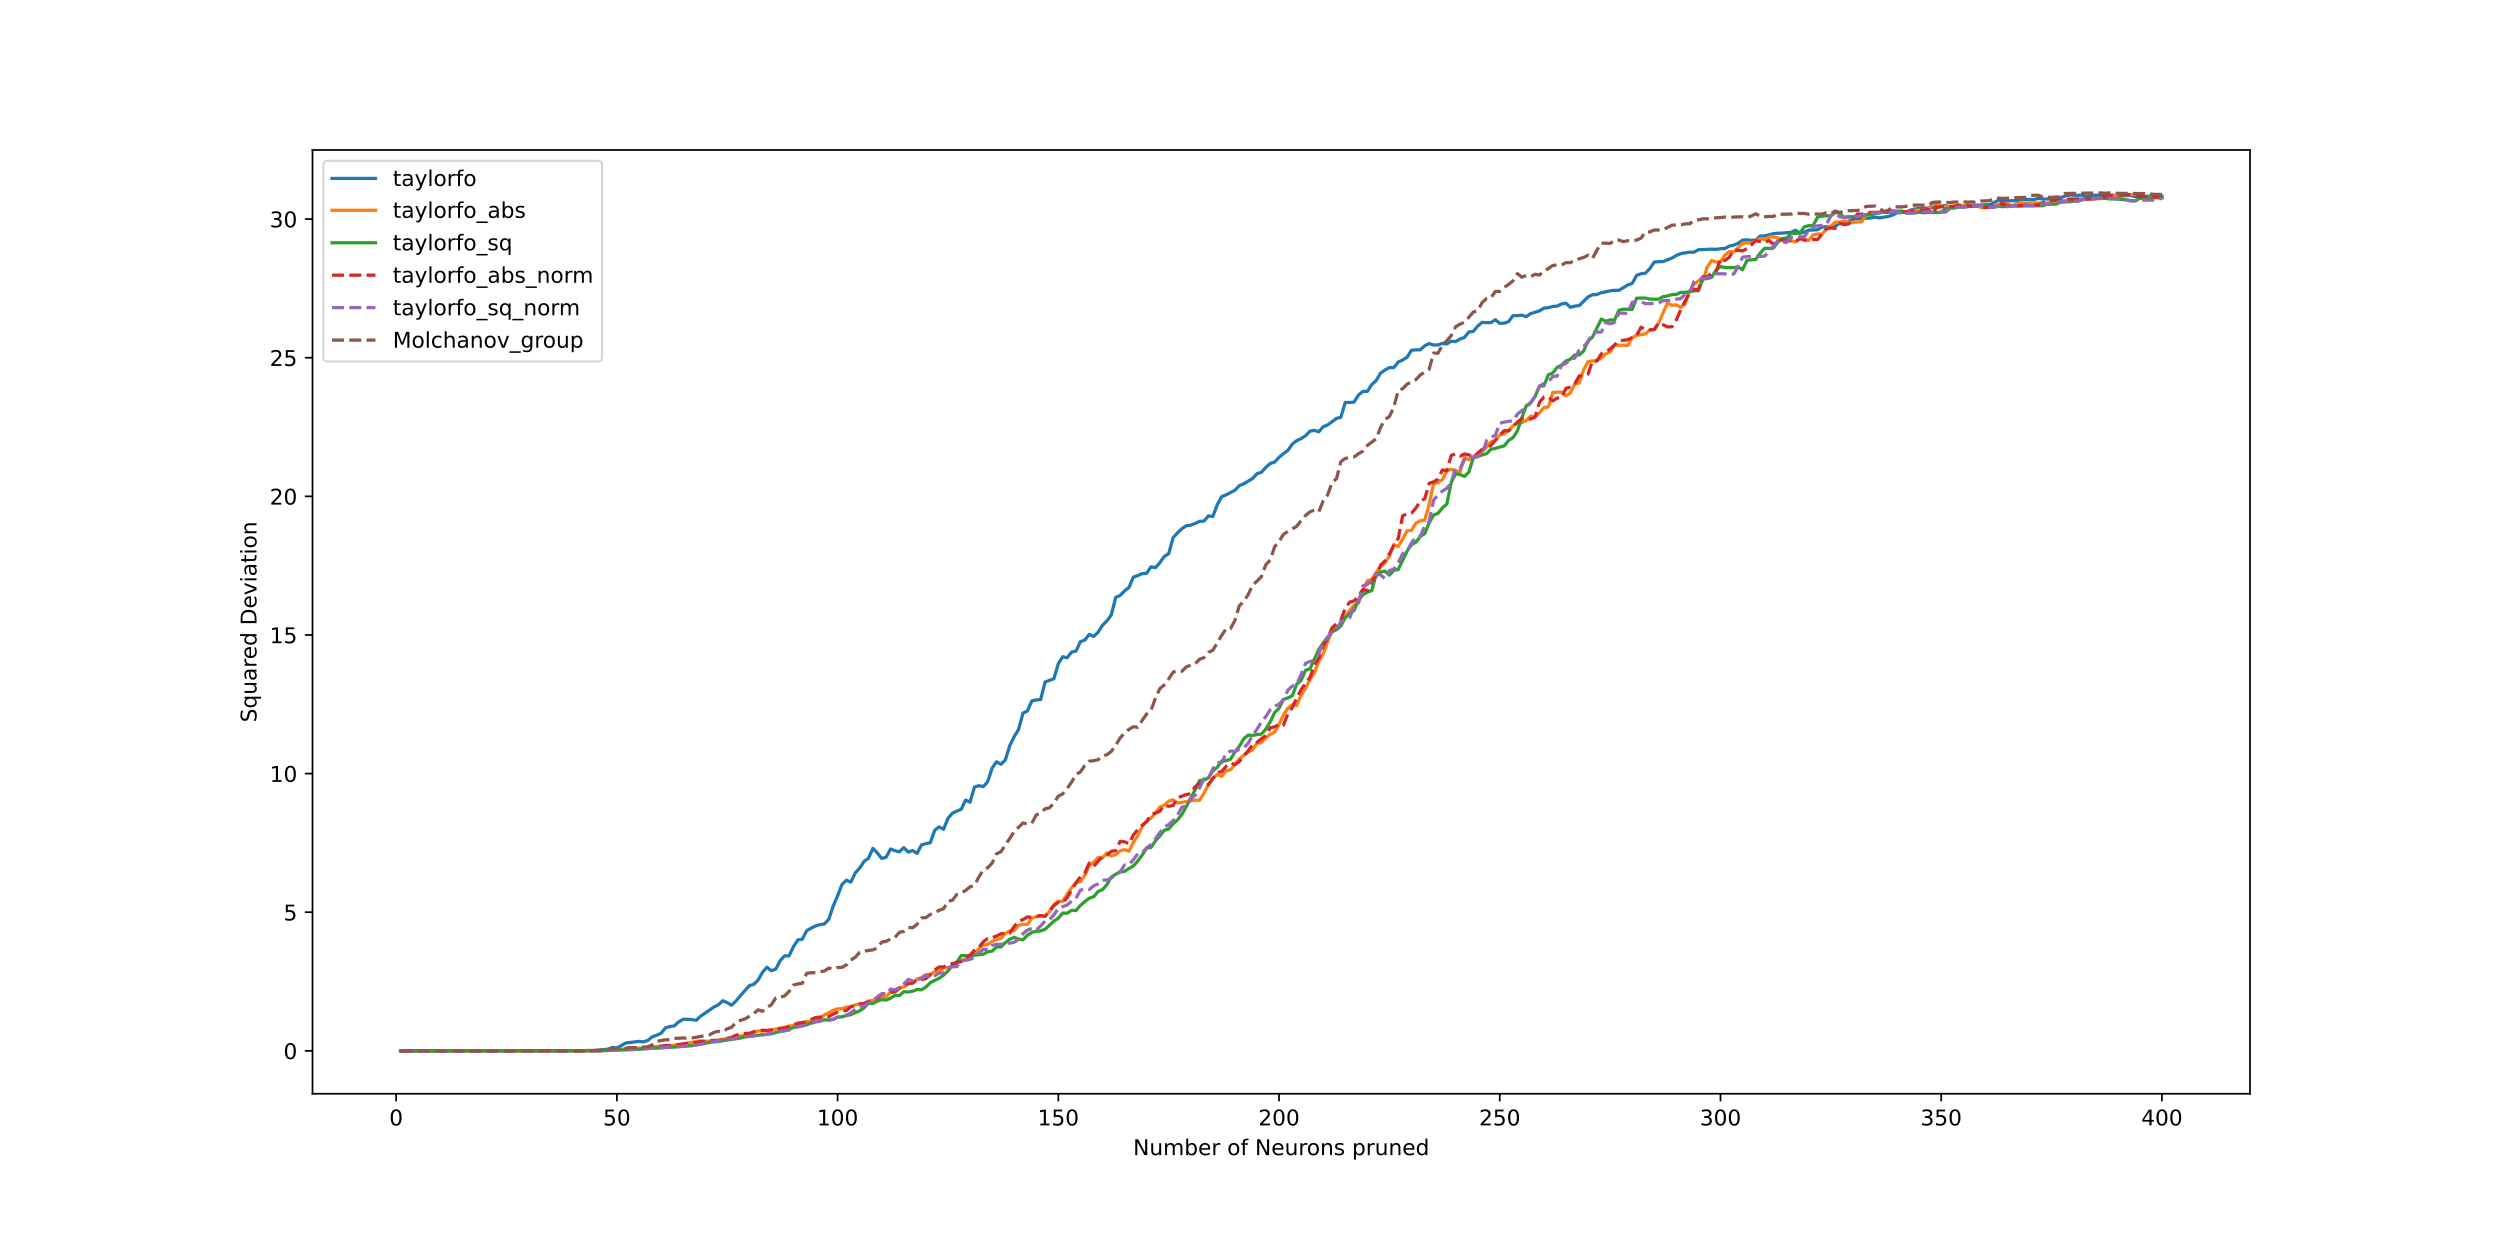 <?xml version="1.0" encoding="utf-8" standalone="no"?>
<!DOCTYPE svg PUBLIC "-//W3C//DTD SVG 1.1//EN"
  "http://www.w3.org/Graphics/SVG/1.1/DTD/svg11.dtd">
<!-- Created with matplotlib (https://matplotlib.org/) -->
<svg height="576pt" version="1.1" viewBox="0 0 1152 576" width="1152pt" xmlns="http://www.w3.org/2000/svg" xmlns:xlink="http://www.w3.org/1999/xlink">
 <defs>
  <style type="text/css">
*{stroke-linecap:butt;stroke-linejoin:round;}
  </style>
 </defs>
 <g id="figure_1">
  <g id="patch_1">
   <path d="M 0 576 
L 1152 576 
L 1152 0 
L 0 0 
z
" style="fill:#ffffff;"/>
  </g>
  <g id="axes_1">
   <g id="patch_2">
    <path d="M 144 504 
L 1036.8 504 
L 1036.8 69.12 
L 144 69.12 
z
" style="fill:#ffffff;"/>
   </g>
   <g id="matplotlib.axis_1">
    <g id="xtick_1">
     <g id="line2d_1">
      <defs>
       <path d="M 0 0 
L 0 3.5 
" id="m8b00bfac66" style="stroke:#000000;stroke-width:0.8;"/>
      </defs>
      <g>
       <use style="stroke:#000000;stroke-width:0.8;" x="182.548" xlink:href="#m8b00bfac66" y="504"/>
      </g>
     </g>
     <g id="text_1">
      <!-- 0 -->
      <defs>
       <path d="M 31.781 66.406 
Q 24.172 66.406 20.328 58.906 
Q 16.5 51.422 16.5 36.375 
Q 16.5 21.391 20.328 13.891 
Q 24.172 6.391 31.781 6.391 
Q 39.453 6.391 43.281 13.891 
Q 47.125 21.391 47.125 36.375 
Q 47.125 51.422 43.281 58.906 
Q 39.453 66.406 31.781 66.406 
z
M 31.781 74.219 
Q 44.047 74.219 50.516 64.516 
Q 56.984 54.828 56.984 36.375 
Q 56.984 17.969 50.516 8.266 
Q 44.047 -1.422 31.781 -1.422 
Q 19.531 -1.422 13.062 8.266 
Q 6.594 17.969 6.594 36.375 
Q 6.594 54.828 13.062 64.516 
Q 19.531 74.219 31.781 74.219 
z
" id="DejaVuSans-48"/>
      </defs>
      <g transform="translate(179.366 518.598)scale(0.1 -0.1)">
       <use xlink:href="#DejaVuSans-48"/>
      </g>
     </g>
    </g>
    <g id="xtick_2">
     <g id="line2d_2">
      <g>
       <use style="stroke:#000000;stroke-width:0.8;" x="284.256" xlink:href="#m8b00bfac66" y="504"/>
      </g>
     </g>
     <g id="text_2">
      <!-- 50 -->
      <defs>
       <path d="M 10.797 72.906 
L 49.516 72.906 
L 49.516 64.594 
L 19.828 64.594 
L 19.828 46.734 
Q 21.969 47.469 24.109 47.828 
Q 26.266 48.188 28.422 48.188 
Q 40.625 48.188 47.75 41.5 
Q 54.891 34.812 54.891 23.391 
Q 54.891 11.625 47.562 5.094 
Q 40.234 -1.422 26.906 -1.422 
Q 22.312 -1.422 17.547 -0.641 
Q 12.797 0.141 7.719 1.703 
L 7.719 11.625 
Q 12.109 9.234 16.797 8.062 
Q 21.484 6.891 26.703 6.891 
Q 35.156 6.891 40.078 11.328 
Q 45.016 15.766 45.016 23.391 
Q 45.016 31 40.078 35.438 
Q 35.156 39.891 26.703 39.891 
Q 22.75 39.891 18.812 39.016 
Q 14.891 38.141 10.797 36.281 
z
" id="DejaVuSans-53"/>
      </defs>
      <g transform="translate(277.894 518.598)scale(0.1 -0.1)">
       <use xlink:href="#DejaVuSans-53"/>
       <use x="63.623" xlink:href="#DejaVuSans-48"/>
      </g>
     </g>
    </g>
    <g id="xtick_3">
     <g id="line2d_3">
      <g>
       <use style="stroke:#000000;stroke-width:0.8;" x="385.965" xlink:href="#m8b00bfac66" y="504"/>
      </g>
     </g>
     <g id="text_3">
      <!-- 100 -->
      <defs>
       <path d="M 12.406 8.297 
L 28.516 8.297 
L 28.516 63.922 
L 10.984 60.406 
L 10.984 69.391 
L 28.422 72.906 
L 38.281 72.906 
L 38.281 8.297 
L 54.391 8.297 
L 54.391 0 
L 12.406 0 
z
" id="DejaVuSans-49"/>
      </defs>
      <g transform="translate(376.422 518.598)scale(0.1 -0.1)">
       <use xlink:href="#DejaVuSans-49"/>
       <use x="63.623" xlink:href="#DejaVuSans-48"/>
       <use x="127.246" xlink:href="#DejaVuSans-48"/>
      </g>
     </g>
    </g>
    <g id="xtick_4">
     <g id="line2d_4">
      <g>
       <use style="stroke:#000000;stroke-width:0.8;" x="487.674" xlink:href="#m8b00bfac66" y="504"/>
      </g>
     </g>
     <g id="text_4">
      <!-- 150 -->
      <g transform="translate(478.13 518.598)scale(0.1 -0.1)">
       <use xlink:href="#DejaVuSans-49"/>
       <use x="63.623" xlink:href="#DejaVuSans-53"/>
       <use x="127.246" xlink:href="#DejaVuSans-48"/>
      </g>
     </g>
    </g>
    <g id="xtick_5">
     <g id="line2d_5">
      <g>
       <use style="stroke:#000000;stroke-width:0.8;" x="589.383" xlink:href="#m8b00bfac66" y="504"/>
      </g>
     </g>
     <g id="text_5">
      <!-- 200 -->
      <defs>
       <path d="M 19.188 8.297 
L 53.609 8.297 
L 53.609 0 
L 7.328 0 
L 7.328 8.297 
Q 12.938 14.109 22.625 23.891 
Q 32.328 33.688 34.812 36.531 
Q 39.547 41.844 41.422 45.531 
Q 43.312 49.219 43.312 52.781 
Q 43.312 58.594 39.234 62.25 
Q 35.156 65.922 28.609 65.922 
Q 23.969 65.922 18.812 64.312 
Q 13.672 62.703 7.812 59.422 
L 7.812 69.391 
Q 13.766 71.781 18.938 73 
Q 24.125 74.219 28.422 74.219 
Q 39.75 74.219 46.484 68.547 
Q 53.219 62.891 53.219 53.422 
Q 53.219 48.922 51.531 44.891 
Q 49.859 40.875 45.406 35.406 
Q 44.188 33.984 37.641 27.219 
Q 31.109 20.453 19.188 8.297 
z
" id="DejaVuSans-50"/>
      </defs>
      <g transform="translate(579.839 518.598)scale(0.1 -0.1)">
       <use xlink:href="#DejaVuSans-50"/>
       <use x="63.623" xlink:href="#DejaVuSans-48"/>
       <use x="127.246" xlink:href="#DejaVuSans-48"/>
      </g>
     </g>
    </g>
    <g id="xtick_6">
     <g id="line2d_6">
      <g>
       <use style="stroke:#000000;stroke-width:0.8;" x="691.092" xlink:href="#m8b00bfac66" y="504"/>
      </g>
     </g>
     <g id="text_6">
      <!-- 250 -->
      <g transform="translate(681.548 518.598)scale(0.1 -0.1)">
       <use xlink:href="#DejaVuSans-50"/>
       <use x="63.623" xlink:href="#DejaVuSans-53"/>
       <use x="127.246" xlink:href="#DejaVuSans-48"/>
      </g>
     </g>
    </g>
    <g id="xtick_7">
     <g id="line2d_7">
      <g>
       <use style="stroke:#000000;stroke-width:0.8;" x="792.801" xlink:href="#m8b00bfac66" y="504"/>
      </g>
     </g>
     <g id="text_7">
      <!-- 300 -->
      <defs>
       <path d="M 40.578 39.312 
Q 47.656 37.797 51.625 33 
Q 55.609 28.219 55.609 21.188 
Q 55.609 10.406 48.188 4.484 
Q 40.766 -1.422 27.094 -1.422 
Q 22.516 -1.422 17.656 -0.516 
Q 12.797 0.391 7.625 2.203 
L 7.625 11.719 
Q 11.719 9.328 16.594 8.109 
Q 21.484 6.891 26.812 6.891 
Q 36.078 6.891 40.938 10.547 
Q 45.797 14.203 45.797 21.188 
Q 45.797 27.641 41.281 31.266 
Q 36.766 34.906 28.719 34.906 
L 20.219 34.906 
L 20.219 43.016 
L 29.109 43.016 
Q 36.375 43.016 40.234 45.922 
Q 44.094 48.828 44.094 54.297 
Q 44.094 59.906 40.109 62.906 
Q 36.141 65.922 28.719 65.922 
Q 24.656 65.922 20.016 65.031 
Q 15.375 64.156 9.812 62.312 
L 9.812 71.094 
Q 15.438 72.656 20.344 73.438 
Q 25.25 74.219 29.594 74.219 
Q 40.828 74.219 47.359 69.109 
Q 53.906 64.016 53.906 55.328 
Q 53.906 49.266 50.438 45.094 
Q 46.969 40.922 40.578 39.312 
z
" id="DejaVuSans-51"/>
      </defs>
      <g transform="translate(783.257 518.598)scale(0.1 -0.1)">
       <use xlink:href="#DejaVuSans-51"/>
       <use x="63.623" xlink:href="#DejaVuSans-48"/>
       <use x="127.246" xlink:href="#DejaVuSans-48"/>
      </g>
     </g>
    </g>
    <g id="xtick_8">
     <g id="line2d_8">
      <g>
       <use style="stroke:#000000;stroke-width:0.8;" x="894.509" xlink:href="#m8b00bfac66" y="504"/>
      </g>
     </g>
     <g id="text_8">
      <!-- 350 -->
      <g transform="translate(884.966 518.598)scale(0.1 -0.1)">
       <use xlink:href="#DejaVuSans-51"/>
       <use x="63.623" xlink:href="#DejaVuSans-53"/>
       <use x="127.246" xlink:href="#DejaVuSans-48"/>
      </g>
     </g>
    </g>
    <g id="xtick_9">
     <g id="line2d_9">
      <g>
       <use style="stroke:#000000;stroke-width:0.8;" x="996.218" xlink:href="#m8b00bfac66" y="504"/>
      </g>
     </g>
     <g id="text_9">
      <!-- 400 -->
      <defs>
       <path d="M 37.797 64.312 
L 12.891 25.391 
L 37.797 25.391 
z
M 35.203 72.906 
L 47.609 72.906 
L 47.609 25.391 
L 58.016 25.391 
L 58.016 17.188 
L 47.609 17.188 
L 47.609 0 
L 37.797 0 
L 37.797 17.188 
L 4.891 17.188 
L 4.891 26.703 
z
" id="DejaVuSans-52"/>
      </defs>
      <g transform="translate(986.674 518.598)scale(0.1 -0.1)">
       <use xlink:href="#DejaVuSans-52"/>
       <use x="63.623" xlink:href="#DejaVuSans-48"/>
       <use x="127.246" xlink:href="#DejaVuSans-48"/>
      </g>
     </g>
    </g>
    <g id="text_10">
     <!-- Number of Neurons pruned -->
     <defs>
      <path d="M 9.812 72.906 
L 23.094 72.906 
L 55.422 11.922 
L 55.422 72.906 
L 64.984 72.906 
L 64.984 0 
L 51.703 0 
L 19.391 60.984 
L 19.391 0 
L 9.812 0 
z
" id="DejaVuSans-78"/>
      <path d="M 8.5 21.578 
L 8.5 54.688 
L 17.484 54.688 
L 17.484 21.922 
Q 17.484 14.156 20.5 10.266 
Q 23.531 6.391 29.594 6.391 
Q 36.859 6.391 41.078 11.031 
Q 45.312 15.672 45.312 23.688 
L 45.312 54.688 
L 54.297 54.688 
L 54.297 0 
L 45.312 0 
L 45.312 8.406 
Q 42.047 3.422 37.719 1 
Q 33.406 -1.422 27.688 -1.422 
Q 18.266 -1.422 13.375 4.438 
Q 8.5 10.297 8.5 21.578 
z
M 31.109 56 
z
" id="DejaVuSans-117"/>
      <path d="M 52 44.188 
Q 55.375 50.25 60.062 53.125 
Q 64.75 56 71.094 56 
Q 79.641 56 84.281 50.016 
Q 88.922 44.047 88.922 33.016 
L 88.922 0 
L 79.891 0 
L 79.891 32.719 
Q 79.891 40.578 77.094 44.375 
Q 74.312 48.188 68.609 48.188 
Q 61.625 48.188 57.562 43.547 
Q 53.516 38.922 53.516 30.906 
L 53.516 0 
L 44.484 0 
L 44.484 32.719 
Q 44.484 40.625 41.703 44.406 
Q 38.922 48.188 33.109 48.188 
Q 26.219 48.188 22.156 43.531 
Q 18.109 38.875 18.109 30.906 
L 18.109 0 
L 9.078 0 
L 9.078 54.688 
L 18.109 54.688 
L 18.109 46.188 
Q 21.188 51.219 25.484 53.609 
Q 29.781 56 35.688 56 
Q 41.656 56 45.828 52.969 
Q 50 49.953 52 44.188 
z
" id="DejaVuSans-109"/>
      <path d="M 48.688 27.297 
Q 48.688 37.203 44.609 42.844 
Q 40.531 48.484 33.406 48.484 
Q 26.266 48.484 22.188 42.844 
Q 18.109 37.203 18.109 27.297 
Q 18.109 17.391 22.188 11.75 
Q 26.266 6.109 33.406 6.109 
Q 40.531 6.109 44.609 11.75 
Q 48.688 17.391 48.688 27.297 
z
M 18.109 46.391 
Q 20.953 51.266 25.266 53.625 
Q 29.594 56 35.594 56 
Q 45.562 56 51.781 48.094 
Q 58.016 40.188 58.016 27.297 
Q 58.016 14.406 51.781 6.484 
Q 45.562 -1.422 35.594 -1.422 
Q 29.594 -1.422 25.266 0.953 
Q 20.953 3.328 18.109 8.203 
L 18.109 0 
L 9.078 0 
L 9.078 75.984 
L 18.109 75.984 
z
" id="DejaVuSans-98"/>
      <path d="M 56.203 29.594 
L 56.203 25.203 
L 14.891 25.203 
Q 15.484 15.922 20.484 11.062 
Q 25.484 6.203 34.422 6.203 
Q 39.594 6.203 44.453 7.469 
Q 49.312 8.734 54.109 11.281 
L 54.109 2.781 
Q 49.266 0.734 44.188 -0.344 
Q 39.109 -1.422 33.891 -1.422 
Q 20.797 -1.422 13.156 6.188 
Q 5.516 13.812 5.516 26.812 
Q 5.516 40.234 12.766 48.109 
Q 20.016 56 32.328 56 
Q 43.359 56 49.781 48.891 
Q 56.203 41.797 56.203 29.594 
z
M 47.219 32.234 
Q 47.125 39.594 43.094 43.984 
Q 39.062 48.391 32.422 48.391 
Q 24.906 48.391 20.391 44.141 
Q 15.875 39.891 15.188 32.172 
z
" id="DejaVuSans-101"/>
      <path d="M 41.109 46.297 
Q 39.594 47.172 37.812 47.578 
Q 36.031 48 33.891 48 
Q 26.266 48 22.188 43.047 
Q 18.109 38.094 18.109 28.812 
L 18.109 0 
L 9.078 0 
L 9.078 54.688 
L 18.109 54.688 
L 18.109 46.188 
Q 20.953 51.172 25.484 53.578 
Q 30.031 56 36.531 56 
Q 37.453 56 38.578 55.875 
Q 39.703 55.766 41.062 55.516 
z
" id="DejaVuSans-114"/>
      <path id="DejaVuSans-32"/>
      <path d="M 30.609 48.391 
Q 23.391 48.391 19.188 42.75 
Q 14.984 37.109 14.984 27.297 
Q 14.984 17.484 19.156 11.844 
Q 23.344 6.203 30.609 6.203 
Q 37.797 6.203 41.984 11.859 
Q 46.188 17.531 46.188 27.297 
Q 46.188 37.016 41.984 42.703 
Q 37.797 48.391 30.609 48.391 
z
M 30.609 56 
Q 42.328 56 49.016 48.375 
Q 55.719 40.766 55.719 27.297 
Q 55.719 13.875 49.016 6.219 
Q 42.328 -1.422 30.609 -1.422 
Q 18.844 -1.422 12.172 6.219 
Q 5.516 13.875 5.516 27.297 
Q 5.516 40.766 12.172 48.375 
Q 18.844 56 30.609 56 
z
" id="DejaVuSans-111"/>
      <path d="M 37.109 75.984 
L 37.109 68.5 
L 28.516 68.5 
Q 23.688 68.5 21.797 66.547 
Q 19.922 64.594 19.922 59.516 
L 19.922 54.688 
L 34.719 54.688 
L 34.719 47.703 
L 19.922 47.703 
L 19.922 0 
L 10.891 0 
L 10.891 47.703 
L 2.297 47.703 
L 2.297 54.688 
L 10.891 54.688 
L 10.891 58.5 
Q 10.891 67.625 15.141 71.797 
Q 19.391 75.984 28.609 75.984 
z
" id="DejaVuSans-102"/>
      <path d="M 54.891 33.016 
L 54.891 0 
L 45.906 0 
L 45.906 32.719 
Q 45.906 40.484 42.875 44.328 
Q 39.844 48.188 33.797 48.188 
Q 26.516 48.188 22.312 43.547 
Q 18.109 38.922 18.109 30.906 
L 18.109 0 
L 9.078 0 
L 9.078 54.688 
L 18.109 54.688 
L 18.109 46.188 
Q 21.344 51.125 25.703 53.562 
Q 30.078 56 35.797 56 
Q 45.219 56 50.047 50.172 
Q 54.891 44.344 54.891 33.016 
z
" id="DejaVuSans-110"/>
      <path d="M 44.281 53.078 
L 44.281 44.578 
Q 40.484 46.531 36.375 47.5 
Q 32.281 48.484 27.875 48.484 
Q 21.188 48.484 17.844 46.438 
Q 14.5 44.391 14.5 40.281 
Q 14.5 37.156 16.891 35.375 
Q 19.281 33.594 26.516 31.984 
L 29.594 31.297 
Q 39.156 29.25 43.188 25.516 
Q 47.219 21.781 47.219 15.094 
Q 47.219 7.469 41.188 3.016 
Q 35.156 -1.422 24.609 -1.422 
Q 20.219 -1.422 15.453 -0.562 
Q 10.688 0.297 5.422 2 
L 5.422 11.281 
Q 10.406 8.688 15.234 7.391 
Q 20.062 6.109 24.812 6.109 
Q 31.156 6.109 34.562 8.281 
Q 37.984 10.453 37.984 14.406 
Q 37.984 18.062 35.516 20.016 
Q 33.062 21.969 24.703 23.781 
L 21.578 24.516 
Q 13.234 26.266 9.516 29.906 
Q 5.812 33.547 5.812 39.891 
Q 5.812 47.609 11.281 51.797 
Q 16.75 56 26.812 56 
Q 31.781 56 36.172 55.266 
Q 40.578 54.547 44.281 53.078 
z
" id="DejaVuSans-115"/>
      <path d="M 18.109 8.203 
L 18.109 -20.797 
L 9.078 -20.797 
L 9.078 54.688 
L 18.109 54.688 
L 18.109 46.391 
Q 20.953 51.266 25.266 53.625 
Q 29.594 56 35.594 56 
Q 45.562 56 51.781 48.094 
Q 58.016 40.188 58.016 27.297 
Q 58.016 14.406 51.781 6.484 
Q 45.562 -1.422 35.594 -1.422 
Q 29.594 -1.422 25.266 0.953 
Q 20.953 3.328 18.109 8.203 
z
M 48.688 27.297 
Q 48.688 37.203 44.609 42.844 
Q 40.531 48.484 33.406 48.484 
Q 26.266 48.484 22.188 42.844 
Q 18.109 37.203 18.109 27.297 
Q 18.109 17.391 22.188 11.75 
Q 26.266 6.109 33.406 6.109 
Q 40.531 6.109 44.609 11.75 
Q 48.688 17.391 48.688 27.297 
z
" id="DejaVuSans-112"/>
      <path d="M 45.406 46.391 
L 45.406 75.984 
L 54.391 75.984 
L 54.391 0 
L 45.406 0 
L 45.406 8.203 
Q 42.578 3.328 38.25 0.953 
Q 33.938 -1.422 27.875 -1.422 
Q 17.969 -1.422 11.734 6.484 
Q 5.516 14.406 5.516 27.297 
Q 5.516 40.188 11.734 48.094 
Q 17.969 56 27.875 56 
Q 33.938 56 38.25 53.625 
Q 42.578 51.266 45.406 46.391 
z
M 14.797 27.297 
Q 14.797 17.391 18.875 11.75 
Q 22.953 6.109 30.078 6.109 
Q 37.203 6.109 41.297 11.75 
Q 45.406 17.391 45.406 27.297 
Q 45.406 37.203 41.297 42.844 
Q 37.203 48.484 30.078 48.484 
Q 22.953 48.484 18.875 42.844 
Q 14.797 37.203 14.797 27.297 
z
" id="DejaVuSans-100"/>
     </defs>
     <g transform="translate(522.148 532.277)scale(0.1 -0.1)">
      <use xlink:href="#DejaVuSans-78"/>
      <use x="74.805" xlink:href="#DejaVuSans-117"/>
      <use x="138.184" xlink:href="#DejaVuSans-109"/>
      <use x="235.596" xlink:href="#DejaVuSans-98"/>
      <use x="299.072" xlink:href="#DejaVuSans-101"/>
      <use x="360.596" xlink:href="#DejaVuSans-114"/>
      <use x="401.709" xlink:href="#DejaVuSans-32"/>
      <use x="433.496" xlink:href="#DejaVuSans-111"/>
      <use x="494.678" xlink:href="#DejaVuSans-102"/>
      <use x="529.883" xlink:href="#DejaVuSans-32"/>
      <use x="561.67" xlink:href="#DejaVuSans-78"/>
      <use x="636.475" xlink:href="#DejaVuSans-101"/>
      <use x="697.998" xlink:href="#DejaVuSans-117"/>
      <use x="761.377" xlink:href="#DejaVuSans-114"/>
      <use x="800.24" xlink:href="#DejaVuSans-111"/>
      <use x="861.422" xlink:href="#DejaVuSans-110"/>
      <use x="924.801" xlink:href="#DejaVuSans-115"/>
      <use x="976.9" xlink:href="#DejaVuSans-32"/>
      <use x="1008.688" xlink:href="#DejaVuSans-112"/>
      <use x="1072.164" xlink:href="#DejaVuSans-114"/>
      <use x="1113.277" xlink:href="#DejaVuSans-117"/>
      <use x="1176.656" xlink:href="#DejaVuSans-110"/>
      <use x="1240.035" xlink:href="#DejaVuSans-101"/>
      <use x="1301.559" xlink:href="#DejaVuSans-100"/>
     </g>
    </g>
   </g>
   <g id="matplotlib.axis_2">
    <g id="ytick_1">
     <g id="line2d_10">
      <defs>
       <path d="M 0 0 
L -3.5 0 
" id="ma9d99b0332" style="stroke:#000000;stroke-width:0.8;"/>
      </defs>
      <g>
       <use style="stroke:#000000;stroke-width:0.8;" x="144" xlink:href="#ma9d99b0332" y="484.233"/>
      </g>
     </g>
     <g id="text_11">
      <!-- 0 -->
      <g transform="translate(130.637 488.032)scale(0.1 -0.1)">
       <use xlink:href="#DejaVuSans-48"/>
      </g>
     </g>
    </g>
    <g id="ytick_2">
     <g id="line2d_11">
      <g>
       <use style="stroke:#000000;stroke-width:0.8;" x="144" xlink:href="#ma9d99b0332" y="420.354"/>
      </g>
     </g>
     <g id="text_12">
      <!-- 5 -->
      <g transform="translate(130.637 424.153)scale(0.1 -0.1)">
       <use xlink:href="#DejaVuSans-53"/>
      </g>
     </g>
    </g>
    <g id="ytick_3">
     <g id="line2d_12">
      <g>
       <use style="stroke:#000000;stroke-width:0.8;" x="144" xlink:href="#ma9d99b0332" y="356.475"/>
      </g>
     </g>
     <g id="text_13">
      <!-- 10 -->
      <g transform="translate(124.275 360.274)scale(0.1 -0.1)">
       <use xlink:href="#DejaVuSans-49"/>
       <use x="63.623" xlink:href="#DejaVuSans-48"/>
      </g>
     </g>
    </g>
    <g id="ytick_4">
     <g id="line2d_13">
      <g>
       <use style="stroke:#000000;stroke-width:0.8;" x="144" xlink:href="#ma9d99b0332" y="292.596"/>
      </g>
     </g>
     <g id="text_14">
      <!-- 15 -->
      <g transform="translate(124.275 296.395)scale(0.1 -0.1)">
       <use xlink:href="#DejaVuSans-49"/>
       <use x="63.623" xlink:href="#DejaVuSans-53"/>
      </g>
     </g>
    </g>
    <g id="ytick_5">
     <g id="line2d_14">
      <g>
       <use style="stroke:#000000;stroke-width:0.8;" x="144" xlink:href="#ma9d99b0332" y="228.717"/>
      </g>
     </g>
     <g id="text_15">
      <!-- 20 -->
      <g transform="translate(124.275 232.516)scale(0.1 -0.1)">
       <use xlink:href="#DejaVuSans-50"/>
       <use x="63.623" xlink:href="#DejaVuSans-48"/>
      </g>
     </g>
    </g>
    <g id="ytick_6">
     <g id="line2d_15">
      <g>
       <use style="stroke:#000000;stroke-width:0.8;" x="144" xlink:href="#ma9d99b0332" y="164.838"/>
      </g>
     </g>
     <g id="text_16">
      <!-- 25 -->
      <g transform="translate(124.275 168.637)scale(0.1 -0.1)">
       <use xlink:href="#DejaVuSans-50"/>
       <use x="63.623" xlink:href="#DejaVuSans-53"/>
      </g>
     </g>
    </g>
    <g id="ytick_7">
     <g id="line2d_16">
      <g>
       <use style="stroke:#000000;stroke-width:0.8;" x="144" xlink:href="#ma9d99b0332" y="100.959"/>
      </g>
     </g>
     <g id="text_17">
      <!-- 30 -->
      <g transform="translate(124.275 104.758)scale(0.1 -0.1)">
       <use xlink:href="#DejaVuSans-51"/>
       <use x="63.623" xlink:href="#DejaVuSans-48"/>
      </g>
     </g>
    </g>
    <g id="text_18">
     <!-- Squared Deviation -->
     <defs>
      <path d="M 53.516 70.516 
L 53.516 60.891 
Q 47.906 63.578 42.922 64.891 
Q 37.938 66.219 33.297 66.219 
Q 25.25 66.219 20.875 63.094 
Q 16.5 59.969 16.5 54.203 
Q 16.5 49.359 19.406 46.891 
Q 22.312 44.438 30.422 42.922 
L 36.375 41.703 
Q 47.406 39.594 52.656 34.297 
Q 57.906 29 57.906 20.125 
Q 57.906 9.516 50.797 4.047 
Q 43.703 -1.422 29.984 -1.422 
Q 24.812 -1.422 18.969 -0.25 
Q 13.141 0.922 6.891 3.219 
L 6.891 13.375 
Q 12.891 10.016 18.656 8.297 
Q 24.422 6.594 29.984 6.594 
Q 38.422 6.594 43.016 9.906 
Q 47.609 13.234 47.609 19.391 
Q 47.609 24.75 44.312 27.781 
Q 41.016 30.812 33.5 32.328 
L 27.484 33.5 
Q 16.453 35.688 11.516 40.375 
Q 6.594 45.062 6.594 53.422 
Q 6.594 63.094 13.406 68.656 
Q 20.219 74.219 32.172 74.219 
Q 37.312 74.219 42.625 73.281 
Q 47.953 72.359 53.516 70.516 
z
" id="DejaVuSans-83"/>
      <path d="M 14.797 27.297 
Q 14.797 17.391 18.875 11.75 
Q 22.953 6.109 30.078 6.109 
Q 37.203 6.109 41.297 11.75 
Q 45.406 17.391 45.406 27.297 
Q 45.406 37.203 41.297 42.844 
Q 37.203 48.484 30.078 48.484 
Q 22.953 48.484 18.875 42.844 
Q 14.797 37.203 14.797 27.297 
z
M 45.406 8.203 
Q 42.578 3.328 38.25 0.953 
Q 33.938 -1.422 27.875 -1.422 
Q 17.969 -1.422 11.734 6.484 
Q 5.516 14.406 5.516 27.297 
Q 5.516 40.188 11.734 48.094 
Q 17.969 56 27.875 56 
Q 33.938 56 38.25 53.625 
Q 42.578 51.266 45.406 46.391 
L 45.406 54.688 
L 54.391 54.688 
L 54.391 -20.797 
L 45.406 -20.797 
z
" id="DejaVuSans-113"/>
      <path d="M 34.281 27.484 
Q 23.391 27.484 19.188 25 
Q 14.984 22.516 14.984 16.5 
Q 14.984 11.719 18.141 8.906 
Q 21.297 6.109 26.703 6.109 
Q 34.188 6.109 38.703 11.406 
Q 43.219 16.703 43.219 25.484 
L 43.219 27.484 
z
M 52.203 31.203 
L 52.203 0 
L 43.219 0 
L 43.219 8.297 
Q 40.141 3.328 35.547 0.953 
Q 30.953 -1.422 24.312 -1.422 
Q 15.922 -1.422 10.953 3.297 
Q 6 8.016 6 15.922 
Q 6 25.141 12.172 29.828 
Q 18.359 34.516 30.609 34.516 
L 43.219 34.516 
L 43.219 35.406 
Q 43.219 41.609 39.141 45 
Q 35.062 48.391 27.688 48.391 
Q 23 48.391 18.547 47.266 
Q 14.109 46.141 10.016 43.891 
L 10.016 52.203 
Q 14.938 54.109 19.578 55.047 
Q 24.219 56 28.609 56 
Q 40.484 56 46.344 49.844 
Q 52.203 43.703 52.203 31.203 
z
" id="DejaVuSans-97"/>
      <path d="M 19.672 64.797 
L 19.672 8.109 
L 31.594 8.109 
Q 46.688 8.109 53.688 14.938 
Q 60.688 21.781 60.688 36.531 
Q 60.688 51.172 53.688 57.984 
Q 46.688 64.797 31.594 64.797 
z
M 9.812 72.906 
L 30.078 72.906 
Q 51.266 72.906 61.172 64.094 
Q 71.094 55.281 71.094 36.531 
Q 71.094 17.672 61.125 8.828 
Q 51.172 0 30.078 0 
L 9.812 0 
z
" id="DejaVuSans-68"/>
      <path d="M 2.984 54.688 
L 12.5 54.688 
L 29.594 8.797 
L 46.688 54.688 
L 56.203 54.688 
L 35.688 0 
L 23.484 0 
z
" id="DejaVuSans-118"/>
      <path d="M 9.422 54.688 
L 18.406 54.688 
L 18.406 0 
L 9.422 0 
z
M 9.422 75.984 
L 18.406 75.984 
L 18.406 64.594 
L 9.422 64.594 
z
" id="DejaVuSans-105"/>
      <path d="M 18.312 70.219 
L 18.312 54.688 
L 36.812 54.688 
L 36.812 47.703 
L 18.312 47.703 
L 18.312 18.016 
Q 18.312 11.328 20.141 9.422 
Q 21.969 7.516 27.594 7.516 
L 36.812 7.516 
L 36.812 0 
L 27.594 0 
Q 17.188 0 13.234 3.875 
Q 9.281 7.766 9.281 18.016 
L 9.281 47.703 
L 2.688 47.703 
L 2.688 54.688 
L 9.281 54.688 
L 9.281 70.219 
z
" id="DejaVuSans-116"/>
     </defs>
     <g transform="translate(118.195 332.84)rotate(-90)scale(0.1 -0.1)">
      <use xlink:href="#DejaVuSans-83"/>
      <use x="63.477" xlink:href="#DejaVuSans-113"/>
      <use x="126.953" xlink:href="#DejaVuSans-117"/>
      <use x="190.332" xlink:href="#DejaVuSans-97"/>
      <use x="251.611" xlink:href="#DejaVuSans-114"/>
      <use x="290.475" xlink:href="#DejaVuSans-101"/>
      <use x="351.998" xlink:href="#DejaVuSans-100"/>
      <use x="415.475" xlink:href="#DejaVuSans-32"/>
      <use x="447.262" xlink:href="#DejaVuSans-68"/>
      <use x="524.264" xlink:href="#DejaVuSans-101"/>
      <use x="585.787" xlink:href="#DejaVuSans-118"/>
      <use x="644.967" xlink:href="#DejaVuSans-105"/>
      <use x="672.75" xlink:href="#DejaVuSans-97"/>
      <use x="734.029" xlink:href="#DejaVuSans-116"/>
      <use x="773.238" xlink:href="#DejaVuSans-105"/>
      <use x="801.021" xlink:href="#DejaVuSans-111"/>
      <use x="862.203" xlink:href="#DejaVuSans-110"/>
     </g>
    </g>
   </g>
   <g id="line2d_17">
    <path clip-path="url(#pa34c425c4d)" d="M 184.582 484.233 
L 267.983 484.233 
L 270.017 484.066 
L 274.086 484.024 
L 280.188 483.465 
L 282.222 482.632 
L 284.256 482.931 
L 288.325 480.625 
L 294.427 479.865 
L 296.462 480.099 
L 298.496 479.455 
L 300.53 477.77 
L 302.564 477.038 
L 304.598 476.151 
L 306.632 473.666 
L 308.667 473.024 
L 310.701 472.754 
L 312.735 470.861 
L 314.769 469.696 
L 316.803 469.689 
L 318.837 469.848 
L 320.872 470.13 
L 322.906 468.194 
L 329.008 464.006 
L 331.043 462.971 
L 333.077 461.127 
L 335.111 462.033 
L 337.145 463.21 
L 339.179 461.212 
L 341.213 458.749 
L 345.282 454.187 
L 347.316 453.615 
L 349.35 451.596 
L 351.384 447.977 
L 353.418 445.704 
L 355.453 447.332 
L 357.487 446.543 
L 359.521 442.662 
L 361.555 440.43 
L 363.589 440.497 
L 365.624 436.202 
L 367.658 433.11 
L 369.692 432.802 
L 371.726 428.853 
L 373.76 427.693 
L 375.794 426.683 
L 377.829 426.082 
L 379.863 425.773 
L 381.897 423.604 
L 383.931 417.523 
L 385.965 412.815 
L 387.999 407.53 
L 390.034 405.607 
L 392.068 406.47 
L 394.102 402.246 
L 396.136 399.991 
L 398.17 396.929 
L 400.205 395.438 
L 402.239 390.909 
L 404.273 393.042 
L 406.307 395.594 
L 408.341 394.999 
L 410.375 391.217 
L 412.41 392.021 
L 414.444 392.508 
L 416.478 390.6 
L 418.512 392.671 
L 420.546 391.929 
L 422.58 393.232 
L 424.615 389.357 
L 426.649 388.766 
L 428.683 388.311 
L 430.717 382.597 
L 432.751 381.032 
L 434.786 382.147 
L 436.82 377.047 
L 438.854 374.741 
L 440.888 373.758 
L 442.922 372.904 
L 444.956 368.656 
L 446.991 369.647 
L 449.025 362.704 
L 451.059 362.053 
L 453.093 362.466 
L 455.127 360.191 
L 457.161 353.944 
L 459.196 351.043 
L 461.23 352.165 
L 463.264 350.193 
L 465.298 343.601 
L 467.332 339.473 
L 469.367 336.102 
L 471.401 328.581 
L 473.435 327.61 
L 475.469 322.977 
L 477.503 322.547 
L 479.537 322.361 
L 481.572 314.255 
L 485.64 312.768 
L 487.674 305.83 
L 489.708 302.621 
L 491.742 303.068 
L 493.777 300.48 
L 495.811 299.999 
L 497.845 295.697 
L 499.879 294.949 
L 501.913 292.354 
L 503.948 293.288 
L 505.982 291.358 
L 508.016 288.138 
L 510.05 286.151 
L 512.084 283.389 
L 514.118 275.267 
L 516.153 274.407 
L 518.187 272.278 
L 520.221 270.73 
L 522.255 265.938 
L 524.289 265.232 
L 526.323 264.323 
L 528.358 264.21 
L 530.392 261.184 
L 532.426 261.604 
L 534.46 259.284 
L 536.494 256.417 
L 538.529 255.139 
L 540.563 247.746 
L 542.597 245.536 
L 544.631 243.611 
L 546.665 242.261 
L 548.699 241.993 
L 550.734 241.217 
L 552.768 240.231 
L 554.802 240.107 
L 556.836 237.721 
L 558.87 237.973 
L 560.904 232.635 
L 562.939 228.848 
L 564.973 228.033 
L 569.041 225.913 
L 571.075 223.771 
L 573.11 222.946 
L 577.178 220.503 
L 579.212 218.298 
L 581.246 217.637 
L 583.28 215.385 
L 585.315 213.584 
L 587.349 212.92 
L 589.383 210.735 
L 591.417 209.043 
L 593.451 207.529 
L 595.485 204.63 
L 597.52 203.044 
L 599.554 202.125 
L 601.588 200.785 
L 603.622 198.696 
L 605.656 198.281 
L 607.69 198.99 
L 609.725 196.604 
L 611.759 195.838 
L 615.827 192.814 
L 617.861 192.282 
L 619.896 185.417 
L 621.93 185.49 
L 623.964 185.255 
L 625.998 182.014 
L 628.032 180.374 
L 630.066 180.347 
L 632.101 177.196 
L 634.135 175.354 
L 636.169 171.93 
L 638.203 170.509 
L 640.237 169.371 
L 642.271 169.389 
L 644.306 166.809 
L 646.34 165.897 
L 648.374 164.639 
L 650.408 161.394 
L 652.442 161.204 
L 654.477 161.19 
L 656.511 159.343 
L 658.545 158.322 
L 660.579 158.976 
L 662.613 158.938 
L 664.647 158.239 
L 666.682 158.504 
L 668.716 157.193 
L 670.75 157.402 
L 672.784 156.22 
L 674.818 155.487 
L 676.852 152.944 
L 678.887 152.727 
L 680.921 150.282 
L 682.955 148.526 
L 684.989 148.688 
L 687.023 148.664 
L 689.058 147.332 
L 691.092 148.996 
L 693.126 148.938 
L 695.16 148.203 
L 697.194 145.437 
L 699.228 145.443 
L 701.263 145.237 
L 703.297 145.932 
L 705.331 144.514 
L 709.399 143.226 
L 711.433 142.01 
L 713.468 141.772 
L 715.502 141.243 
L 717.536 141.05 
L 719.57 140.086 
L 721.604 139.723 
L 723.639 141.629 
L 725.673 141.032 
L 727.707 140.854 
L 731.775 136.817 
L 733.809 135.83 
L 735.844 135.722 
L 737.878 134.842 
L 739.912 134.491 
L 741.946 134.008 
L 743.98 133.787 
L 746.014 133.765 
L 750.083 131.303 
L 752.117 130.612 
L 754.151 126.913 
L 756.185 126.156 
L 758.22 125.874 
L 760.254 123.746 
L 762.288 120.763 
L 764.322 120.557 
L 766.356 120.55 
L 770.425 118.911 
L 772.459 117.72 
L 774.493 116.868 
L 778.561 116.185 
L 780.595 116.211 
L 782.63 115.07 
L 788.732 114.805 
L 790.766 114.905 
L 792.801 114.618 
L 794.835 114.508 
L 796.869 113.412 
L 798.903 112.941 
L 800.937 112.107 
L 802.971 110.646 
L 805.006 110.523 
L 807.04 110.752 
L 809.074 110.629 
L 811.108 108.77 
L 813.142 108.728 
L 817.211 107.662 
L 819.245 107.463 
L 821.279 107.402 
L 825.347 107.069 
L 827.382 106.1 
L 829.416 107.422 
L 831.45 106.96 
L 833.484 106.07 
L 837.552 105.854 
L 839.587 104.613 
L 845.689 104.355 
L 847.723 102.797 
L 849.757 102.717 
L 853.826 101.043 
L 855.86 100.604 
L 857.894 100.671 
L 861.963 100.474 
L 863.997 100.066 
L 866.031 100.389 
L 870.099 99.746 
L 872.133 99.124 
L 874.168 97.992 
L 876.202 98.016 
L 878.236 97.702 
L 880.27 96.855 
L 882.304 96.313 
L 884.338 96.053 
L 890.441 95.749 
L 892.475 94.961 
L 894.509 94.958 
L 896.544 94.708 
L 898.578 95.482 
L 900.612 95.705 
L 902.646 95.415 
L 908.749 95.106 
L 910.783 94.744 
L 912.817 94.701 
L 914.851 94.356 
L 916.885 94.354 
L 918.919 93.357 
L 920.954 92.172 
L 922.988 92.766 
L 925.022 92.546 
L 929.09 92.439 
L 931.125 92.106 
L 935.193 91.906 
L 937.227 91.937 
L 939.261 91.419 
L 941.295 91.72 
L 945.364 91.668 
L 947.398 91.592 
L 949.432 91.164 
L 951.466 90.366 
L 953.5 89.891 
L 957.569 89.986 
L 959.603 89.923 
L 961.637 90.681 
L 963.671 90.043 
L 967.74 89.96 
L 973.842 90.458 
L 975.876 90.5 
L 979.945 90.141 
L 981.979 90.101 
L 984.013 90.638 
L 986.047 90.715 
L 988.081 90.648 
L 990.116 90.288 
L 992.15 90.219 
L 994.184 90.391 
L 996.218 90.391 
L 996.218 90.391 
" style="fill:none;stroke:#1f77b4;stroke-linecap:square;stroke-width:1.5;"/>
   </g>
   <g id="line2d_18">
    <path clip-path="url(#pa34c425c4d)" d="M 184.582 484.233 
L 272.051 484.232 
L 274.086 484.094 
L 280.188 484.016 
L 282.222 483.708 
L 300.53 482.581 
L 302.564 482.191 
L 306.632 482.125 
L 310.701 481.556 
L 314.769 481.161 
L 318.837 480.296 
L 320.872 479.849 
L 322.906 479.671 
L 326.974 479.805 
L 329.008 479.337 
L 331.043 479.387 
L 333.077 478.834 
L 343.248 476.99 
L 345.282 476.921 
L 347.316 475.781 
L 349.35 475.053 
L 351.384 475.128 
L 353.418 474.971 
L 361.555 473.407 
L 363.589 472.788 
L 365.624 472.607 
L 367.658 471.389 
L 369.692 471.155 
L 371.726 470.753 
L 373.76 470.655 
L 375.794 469.571 
L 377.829 469.46 
L 379.863 467.65 
L 381.897 466.695 
L 383.931 465.553 
L 385.965 464.861 
L 387.999 464.816 
L 390.034 464.041 
L 392.068 463.872 
L 394.102 463.074 
L 396.136 462.651 
L 398.17 462.412 
L 400.205 461.229 
L 402.239 460.944 
L 404.273 460.168 
L 408.341 459.182 
L 410.375 457.261 
L 412.41 456.644 
L 414.444 455.05 
L 416.478 454.843 
L 418.512 453.249 
L 420.546 453.001 
L 422.58 451.113 
L 424.615 450.497 
L 426.649 449.062 
L 428.683 448.953 
L 430.717 447.768 
L 432.751 447.42 
L 434.786 446.095 
L 436.82 445.918 
L 438.854 445.525 
L 440.888 443.263 
L 444.956 441.99 
L 446.991 441.21 
L 449.025 439.382 
L 451.059 437.12 
L 453.093 435.507 
L 455.127 435.215 
L 457.161 433.83 
L 459.196 432.866 
L 461.23 432.421 
L 463.264 430.107 
L 465.298 428.919 
L 467.332 428.861 
L 469.367 426.379 
L 471.401 425.877 
L 473.435 426.061 
L 475.469 423.038 
L 477.503 422.411 
L 479.537 421.924 
L 481.572 422.227 
L 483.606 419.993 
L 485.64 416.847 
L 487.674 415.284 
L 489.708 415.371 
L 491.742 411.987 
L 493.777 409.13 
L 495.811 406.797 
L 497.845 406.246 
L 499.879 403.393 
L 501.913 398.96 
L 503.948 397.277 
L 505.982 395.167 
L 508.016 395.401 
L 510.05 393.008 
L 512.084 394.414 
L 514.118 393.798 
L 516.153 392.08 
L 518.187 391.493 
L 520.221 392.288 
L 522.255 388.196 
L 524.289 385.072 
L 526.323 380.896 
L 528.358 378.494 
L 530.392 376.949 
L 532.426 374.678 
L 534.46 371.935 
L 536.494 371.028 
L 538.529 369.154 
L 540.563 368.534 
L 542.597 370.056 
L 548.699 368.983 
L 550.734 368.717 
L 552.768 368.777 
L 554.802 365.515 
L 556.836 361.557 
L 558.87 358.652 
L 560.904 356.883 
L 562.939 357.763 
L 564.973 355.202 
L 567.007 354.748 
L 569.041 352.323 
L 571.075 349.611 
L 575.144 346.572 
L 577.178 345.496 
L 579.212 342.458 
L 581.246 342.214 
L 583.28 340.016 
L 585.315 338.442 
L 587.349 337.39 
L 589.383 333.843 
L 591.417 329.416 
L 593.451 326.382 
L 595.485 324.728 
L 597.52 325.106 
L 599.554 320.353 
L 601.588 317.236 
L 603.622 313.17 
L 605.656 310.143 
L 607.69 304.657 
L 609.725 301.353 
L 611.759 295.816 
L 613.793 290.652 
L 617.861 287.613 
L 619.896 284.107 
L 621.93 281.278 
L 623.964 278.888 
L 625.998 277.763 
L 628.032 272.174 
L 630.066 267.595 
L 632.101 266.967 
L 634.135 263.746 
L 636.169 261.187 
L 638.203 259.254 
L 640.237 256.216 
L 642.271 250.913 
L 644.306 251.854 
L 646.34 248.456 
L 648.374 244.6 
L 650.408 244.411 
L 652.442 241.059 
L 654.477 240.001 
L 656.511 239.65 
L 658.545 232.392 
L 660.579 223.041 
L 662.613 222.281 
L 664.647 221.069 
L 666.682 216.99 
L 668.716 216.273 
L 670.75 217.086 
L 672.784 217.331 
L 674.818 210.51 
L 676.852 211.907 
L 678.887 210.422 
L 680.921 209.222 
L 682.955 208.203 
L 687.023 203.597 
L 689.058 202.939 
L 691.092 200.435 
L 693.126 200 
L 695.16 198.358 
L 697.194 196.279 
L 699.228 194.759 
L 701.263 194.75 
L 703.297 193.798 
L 705.331 191.767 
L 707.365 192.183 
L 709.399 190.232 
L 711.433 187.782 
L 713.468 187.544 
L 715.502 180.853 
L 719.57 180.631 
L 721.604 182.414 
L 723.639 181.058 
L 725.673 176.971 
L 727.707 176.541 
L 729.741 170.377 
L 731.775 166.637 
L 733.809 166.313 
L 735.844 166.282 
L 737.878 165.044 
L 739.912 163.031 
L 741.946 162.199 
L 743.98 158.972 
L 746.014 159.086 
L 748.049 159.037 
L 750.083 159.217 
L 752.117 155.584 
L 754.151 154.562 
L 758.22 153.836 
L 760.254 152.014 
L 762.288 151.857 
L 764.322 148.8 
L 768.39 139.561 
L 770.425 140.707 
L 772.459 140.43 
L 774.493 141.656 
L 776.527 139.984 
L 778.561 134.153 
L 780.595 130.978 
L 782.63 129.392 
L 784.664 129.347 
L 786.698 123.046 
L 788.732 120.019 
L 790.766 120.756 
L 792.801 120.653 
L 794.835 117.538 
L 796.869 115.886 
L 798.903 116.031 
L 802.971 112.121 
L 805.006 111.795 
L 807.04 111.992 
L 811.108 109.914 
L 813.142 110.333 
L 815.176 109.189 
L 817.211 109.23 
L 819.245 109.575 
L 821.279 110.628 
L 825.347 110.968 
L 827.382 111.448 
L 829.416 109.856 
L 831.45 110.611 
L 833.484 110.719 
L 835.518 108.2 
L 837.552 107.826 
L 839.587 107.862 
L 841.621 105.475 
L 843.655 104.224 
L 845.689 102.322 
L 847.723 102.347 
L 849.757 101.752 
L 851.792 102.284 
L 853.826 102.558 
L 855.86 102.213 
L 857.894 102.222 
L 859.928 99.031 
L 861.963 97.945 
L 872.133 97.68 
L 880.27 97.573 
L 882.304 96.882 
L 886.373 96.856 
L 888.407 96.512 
L 890.441 93.807 
L 892.475 93.625 
L 894.509 95.306 
L 896.544 95.106 
L 898.578 95.158 
L 900.612 95.023 
L 902.646 95.087 
L 904.68 94.618 
L 906.714 94.612 
L 908.749 94.95 
L 910.783 94.863 
L 912.817 95.649 
L 914.851 95.609 
L 916.885 95.3 
L 918.919 95.136 
L 920.954 94.098 
L 922.988 93.799 
L 925.022 93.754 
L 927.056 94.884 
L 929.09 93.85 
L 931.125 93.713 
L 933.159 93.713 
L 935.193 93.476 
L 943.33 93.59 
L 947.398 92.369 
L 949.432 92.415 
L 953.5 92.291 
L 955.535 92.33 
L 957.569 91.711 
L 959.603 91.581 
L 963.671 91.691 
L 965.706 91.563 
L 967.74 91.563 
L 969.774 91.184 
L 971.808 90.183 
L 973.842 89.978 
L 984.013 89.573 
L 986.047 90.529 
L 988.081 90.529 
L 990.116 90.784 
L 996.218 90.849 
L 996.218 90.849 
" style="fill:none;stroke:#ff7f0e;stroke-linecap:square;stroke-width:1.5;"/>
   </g>
   <g id="line2d_19">
    <path clip-path="url(#pa34c425c4d)" d="M 184.582 484.233 
L 278.154 484.154 
L 294.427 483.492 
L 300.53 483.044 
L 304.598 482.905 
L 306.632 482.701 
L 308.667 482.669 
L 314.769 482.079 
L 318.837 481.873 
L 326.974 480.345 
L 329.008 480.035 
L 331.043 479.971 
L 333.077 479.547 
L 341.213 478.346 
L 343.248 477.793 
L 345.282 477.606 
L 349.35 477.014 
L 355.453 476.385 
L 359.521 475.198 
L 361.555 475.054 
L 363.589 474.391 
L 365.624 473.404 
L 367.658 473.132 
L 371.726 472.172 
L 373.76 471.425 
L 375.794 470.833 
L 377.829 470.058 
L 379.863 469.94 
L 381.897 470.036 
L 383.931 469.739 
L 385.965 468.748 
L 387.999 468.513 
L 392.068 467.522 
L 396.136 465.753 
L 398.17 464.389 
L 400.205 462.258 
L 402.239 462.469 
L 404.273 461.324 
L 406.307 460.635 
L 408.341 460.842 
L 410.375 459.95 
L 412.41 458.662 
L 414.444 458.74 
L 416.478 456.966 
L 418.512 457.136 
L 420.546 456.74 
L 422.58 456.005 
L 424.615 456.079 
L 426.649 454.861 
L 428.683 452.818 
L 432.751 450.76 
L 434.786 449.344 
L 436.82 447.436 
L 438.854 444.733 
L 440.888 443.375 
L 442.922 440.359 
L 444.956 440.359 
L 446.991 440.54 
L 449.025 440.142 
L 453.093 439.741 
L 455.127 438.533 
L 457.161 438.33 
L 459.196 436.384 
L 461.23 436.342 
L 463.264 434.358 
L 465.298 432.795 
L 467.332 431.91 
L 469.367 432.752 
L 471.401 433.064 
L 473.435 430.956 
L 475.469 429.638 
L 477.503 429.141 
L 479.537 428.976 
L 481.572 428.236 
L 485.64 424.421 
L 487.674 423.114 
L 489.708 420.716 
L 491.742 420.838 
L 493.777 419.473 
L 495.811 419.593 
L 497.845 417.227 
L 499.879 415.483 
L 501.913 413.909 
L 503.948 413.244 
L 505.982 410.81 
L 508.016 409.961 
L 510.05 407.629 
L 512.084 404.177 
L 514.118 402.848 
L 516.153 401.829 
L 518.187 401.528 
L 520.221 400.194 
L 522.255 399.038 
L 524.289 396.722 
L 526.323 394.018 
L 528.358 390.825 
L 530.392 390.502 
L 532.426 387.445 
L 534.46 385.2 
L 536.494 382.548 
L 538.529 382.013 
L 540.563 379.626 
L 542.597 377.81 
L 544.631 375.293 
L 546.665 371.66 
L 550.734 363.907 
L 552.768 359.683 
L 554.802 359.435 
L 556.836 358.46 
L 558.87 355.232 
L 560.904 353.587 
L 562.939 350.655 
L 564.973 350.531 
L 567.007 349.869 
L 569.041 346.506 
L 571.075 343.905 
L 573.11 340.485 
L 575.144 338.723 
L 577.178 338.879 
L 579.212 338.504 
L 581.246 338.249 
L 583.28 335.993 
L 585.315 332.654 
L 587.349 328.342 
L 589.383 326.356 
L 591.417 322.306 
L 593.451 321.598 
L 595.485 320.598 
L 597.52 315.282 
L 599.554 313.516 
L 601.588 308.885 
L 603.622 308.216 
L 607.69 299.264 
L 609.725 296.259 
L 611.759 293.882 
L 613.793 291.149 
L 615.827 290.16 
L 617.861 288.464 
L 619.896 284.66 
L 621.93 282.781 
L 623.964 281.271 
L 625.998 276.366 
L 628.032 274.087 
L 630.066 272.89 
L 632.101 272.188 
L 634.135 264.629 
L 636.169 263.525 
L 638.203 263.237 
L 640.237 265.026 
L 642.271 262.761 
L 644.306 262.435 
L 648.374 253.985 
L 650.408 251.046 
L 652.442 249.864 
L 654.477 247.191 
L 656.511 245.884 
L 658.545 241.014 
L 660.579 237.351 
L 662.613 236.555 
L 664.647 234.026 
L 666.682 232.303 
L 668.716 222.354 
L 670.75 218.304 
L 672.784 218.669 
L 674.818 219.509 
L 676.852 217.546 
L 678.887 210.954 
L 680.921 210.455 
L 682.955 209.602 
L 684.989 209.083 
L 687.023 206.994 
L 689.058 206.653 
L 691.092 205.983 
L 693.126 205.477 
L 695.16 202.977 
L 697.194 201.654 
L 699.228 198.542 
L 701.263 192.525 
L 703.297 187.017 
L 705.331 185.561 
L 707.365 182.665 
L 709.399 177.912 
L 711.433 177.797 
L 713.468 172.71 
L 715.502 171.921 
L 717.536 169.253 
L 719.57 168.24 
L 721.604 166.329 
L 723.639 165.527 
L 725.673 163.536 
L 727.707 163.599 
L 729.741 161.778 
L 731.775 157.119 
L 733.809 155.33 
L 737.878 147.036 
L 739.912 148.051 
L 741.946 147.395 
L 743.98 147.459 
L 746.014 142.946 
L 748.049 142.479 
L 752.117 142.548 
L 754.151 137.41 
L 758.22 137.323 
L 760.254 137.864 
L 764.322 137.854 
L 766.356 136.684 
L 768.39 136.385 
L 770.425 135.739 
L 772.459 135.653 
L 774.493 134.726 
L 776.527 134.735 
L 780.595 134.039 
L 782.63 133.989 
L 784.664 128.391 
L 786.698 128.391 
L 788.732 127.819 
L 790.766 124.412 
L 792.801 122.837 
L 794.835 123.281 
L 798.903 123.339 
L 800.937 122.953 
L 802.971 124.309 
L 805.006 119.962 
L 809.074 119.529 
L 811.108 116.595 
L 813.142 114.384 
L 815.176 114.452 
L 817.211 114.296 
L 819.245 111.562 
L 821.279 109.818 
L 823.313 109.808 
L 825.347 107.464 
L 827.382 107.537 
L 829.416 107.325 
L 831.45 104.491 
L 833.484 103.998 
L 835.518 103.887 
L 837.552 100.052 
L 839.587 99.66 
L 841.621 99.388 
L 843.655 99.431 
L 845.689 97.918 
L 847.723 98.189 
L 849.757 100.177 
L 851.792 99.842 
L 853.826 99.915 
L 855.86 99.461 
L 857.894 99.37 
L 859.928 98.979 
L 861.963 99.066 
L 863.997 98.44 
L 868.065 97.748 
L 870.099 97.62 
L 872.133 97.112 
L 874.168 97.31 
L 876.202 97.211 
L 878.236 97.897 
L 880.27 98.185 
L 882.304 98.127 
L 884.338 97.76 
L 886.373 98.071 
L 888.407 97.907 
L 892.475 97.961 
L 894.509 97.862 
L 896.544 96.06 
L 900.612 95.798 
L 902.646 95.208 
L 904.68 95.392 
L 906.714 94.833 
L 908.749 94.593 
L 912.817 94.565 
L 914.851 94.427 
L 916.885 95.503 
L 918.919 95.42 
L 920.954 95.024 
L 922.988 95.25 
L 925.022 94.957 
L 931.125 94.957 
L 933.159 94.817 
L 941.295 94.797 
L 943.33 94.087 
L 947.398 94.073 
L 949.432 93.164 
L 951.466 92.991 
L 953.5 93.017 
L 955.535 92.716 
L 957.569 92.636 
L 959.603 91.996 
L 961.637 91.745 
L 963.671 91.354 
L 969.774 91.399 
L 971.808 91.638 
L 975.876 91.705 
L 979.945 92.13 
L 981.979 92.626 
L 984.013 92.534 
L 986.047 91.451 
L 988.081 91.137 
L 996.218 91.145 
L 996.218 91.145 
" style="fill:none;stroke:#2ca02c;stroke-linecap:square;stroke-width:1.5;"/>
   </g>
   <g id="line2d_20">
    <path clip-path="url(#pa34c425c4d)" d="M 184.582 484.233 
L 272.051 484.232 
L 274.086 484.094 
L 280.188 484.016 
L 282.222 483.708 
L 298.496 482.666 
L 300.53 482.297 
L 304.598 482.124 
L 306.632 481.785 
L 308.667 481.79 
L 312.735 481.381 
L 318.837 480.415 
L 320.872 480.434 
L 322.906 479.887 
L 324.94 479.973 
L 326.974 479.492 
L 329.008 479.531 
L 331.043 479.387 
L 333.077 478.834 
L 335.111 478.535 
L 337.145 478.081 
L 339.179 476.996 
L 343.248 476.259 
L 345.282 476.167 
L 347.316 475.443 
L 349.35 475.183 
L 351.384 474.733 
L 353.418 474.797 
L 355.453 474.6 
L 357.487 474.142 
L 361.555 473.716 
L 363.589 473.081 
L 365.624 472.098 
L 369.692 471.224 
L 371.726 471.055 
L 373.76 469.798 
L 375.794 468.871 
L 379.863 468.471 
L 381.897 468.466 
L 383.931 467.292 
L 385.965 466.414 
L 387.999 465.867 
L 390.034 465.647 
L 392.068 463.872 
L 394.102 463.402 
L 396.136 462.651 
L 398.17 462.412 
L 400.205 461.684 
L 402.239 461.169 
L 404.273 459.989 
L 406.307 458.086 
L 410.375 457.261 
L 412.41 457.066 
L 414.444 455.473 
L 416.478 454.174 
L 418.512 453.249 
L 420.546 453.001 
L 422.58 451.537 
L 424.615 451.383 
L 426.649 450.966 
L 428.683 449.184 
L 430.717 446.92 
L 432.751 445.602 
L 434.786 445.562 
L 436.82 444.512 
L 442.922 443.092 
L 444.956 441.396 
L 446.991 440.137 
L 449.025 437.893 
L 451.059 436.55 
L 453.093 433.988 
L 455.127 432.408 
L 457.161 432.078 
L 459.196 431.31 
L 461.23 430.289 
L 463.264 430.041 
L 465.298 430.045 
L 467.332 426.915 
L 469.367 424.487 
L 471.401 423.758 
L 473.435 422.507 
L 475.469 422.773 
L 479.537 421.915 
L 481.572 422.227 
L 483.606 419.993 
L 485.64 417.291 
L 487.674 415.742 
L 489.708 415.855 
L 491.742 413.662 
L 495.811 406.797 
L 497.845 404.002 
L 499.879 402.229 
L 501.913 397.734 
L 503.948 399.253 
L 505.982 396.862 
L 508.016 394.685 
L 510.05 394.059 
L 512.084 392.312 
L 514.118 391.97 
L 516.153 387.686 
L 518.187 387.896 
L 520.221 388.777 
L 522.255 384.784 
L 524.289 382.268 
L 526.323 380.232 
L 528.358 378.611 
L 530.392 375.222 
L 532.426 374.678 
L 534.46 373.806 
L 536.494 371.085 
L 538.529 371.521 
L 540.563 371.19 
L 542.597 367.607 
L 546.665 366.136 
L 548.699 365.781 
L 550.734 362.518 
L 552.768 360.851 
L 554.802 361.985 
L 556.836 361.557 
L 560.904 355.948 
L 562.939 355.529 
L 564.973 353.172 
L 567.007 351.631 
L 569.041 352.323 
L 571.075 350.942 
L 573.11 348.236 
L 575.144 346.042 
L 577.178 343.16 
L 579.212 342.098 
L 581.246 340.409 
L 583.28 338.951 
L 585.315 335.391 
L 587.349 334.937 
L 589.383 333.843 
L 591.417 334.207 
L 593.451 328.9 
L 595.485 326.15 
L 597.52 321.52 
L 599.554 317.783 
L 603.622 312.142 
L 605.656 306.662 
L 607.69 303.347 
L 609.725 297.639 
L 611.759 294.246 
L 613.793 289.32 
L 615.827 287.432 
L 617.861 285.709 
L 619.896 280.359 
L 621.93 277.457 
L 623.964 276.898 
L 625.998 274.578 
L 628.032 271.631 
L 630.066 272.173 
L 632.101 267.667 
L 634.135 265.423 
L 636.169 260.402 
L 638.203 258.448 
L 640.237 255.234 
L 642.271 251.284 
L 644.306 248.087 
L 646.34 237.679 
L 648.374 236.796 
L 650.408 236.448 
L 652.442 234.154 
L 654.477 230.897 
L 656.511 229.873 
L 658.545 222.739 
L 660.579 222.055 
L 662.613 220.775 
L 664.647 216.539 
L 666.682 216.99 
L 668.716 209.862 
L 670.75 209.147 
L 672.784 210.196 
L 674.818 209.191 
L 676.852 209.564 
L 678.887 210.887 
L 680.921 208.814 
L 682.955 207.096 
L 684.989 206.438 
L 687.023 205.299 
L 691.092 200.435 
L 693.126 198.48 
L 695.16 198.464 
L 697.194 196.712 
L 699.228 194.5 
L 701.263 192.837 
L 703.297 192.737 
L 705.331 193.089 
L 707.365 192.183 
L 709.399 185.397 
L 711.433 182.964 
L 713.468 182.865 
L 715.502 184.721 
L 717.536 183.452 
L 719.57 183.194 
L 721.604 178.955 
L 723.639 178.307 
L 725.673 176.763 
L 727.707 173.256 
L 729.741 172.985 
L 731.775 172.448 
L 733.809 166.313 
L 735.844 166.282 
L 737.878 163.054 
L 739.912 162.144 
L 741.946 160.804 
L 743.98 158.972 
L 746.014 156.905 
L 748.049 156.818 
L 750.083 156.531 
L 754.151 154.563 
L 756.185 150.796 
L 758.22 151.845 
L 760.254 152.014 
L 762.288 151.857 
L 764.322 148.8 
L 766.356 149.647 
L 768.39 150.647 
L 770.425 150.575 
L 772.459 147.486 
L 774.493 142.63 
L 776.527 138.648 
L 778.561 134.956 
L 780.595 133.37 
L 782.63 133.405 
L 784.664 127.562 
L 786.698 127.526 
L 788.732 125.878 
L 790.766 125.257 
L 792.801 119.262 
L 794.835 120.038 
L 796.869 118.525 
L 798.903 115.202 
L 802.971 115.596 
L 805.006 114.534 
L 807.04 112.841 
L 809.074 110.906 
L 813.142 111.805 
L 815.176 110.77 
L 817.211 112.614 
L 819.245 110.583 
L 821.279 110.628 
L 825.347 110.968 
L 827.382 111.448 
L 829.416 109.856 
L 831.45 110.611 
L 833.484 110.719 
L 835.518 110.359 
L 837.552 110.377 
L 841.621 105.475 
L 843.655 105.004 
L 845.689 105.204 
L 847.723 102.943 
L 849.757 103.512 
L 851.792 103.17 
L 853.826 101.842 
L 855.86 98.614 
L 857.894 98.727 
L 859.928 97.828 
L 861.963 97.945 
L 872.133 97.672 
L 880.27 97.719 
L 882.304 97.03 
L 886.373 96.856 
L 888.407 96.512 
L 890.441 98.527 
L 892.475 95.582 
L 894.509 95.306 
L 896.544 95.169 
L 898.578 95.164 
L 900.612 94.962 
L 902.646 94.479 
L 904.68 94.77 
L 908.749 94.95 
L 910.783 94.863 
L 912.817 95.649 
L 914.851 95.609 
L 916.885 95.447 
L 918.919 95.136 
L 920.954 94.098 
L 922.988 93.799 
L 925.022 94.891 
L 929.09 94.884 
L 933.159 94.548 
L 939.261 94.507 
L 941.295 93.471 
L 943.33 92.724 
L 945.364 92.268 
L 947.398 92.369 
L 949.432 92.277 
L 951.466 92.316 
L 953.5 91.701 
L 957.569 91.711 
L 959.603 91.581 
L 963.671 91.691 
L 965.706 91.563 
L 967.74 91.184 
L 971.808 89.978 
L 975.876 89.902 
L 981.979 89.567 
L 984.013 90.378 
L 986.047 90.529 
L 988.081 90.529 
L 990.116 90.784 
L 996.218 90.849 
L 996.218 90.849 
" style="fill:none;stroke:#d62728;stroke-dasharray:5.55,2.4;stroke-dashoffset:0;stroke-width:1.5;"/>
   </g>
   <g id="line2d_21">
    <path clip-path="url(#pa34c425c4d)" d="M 184.582 484.233 
L 278.154 484.154 
L 292.393 483.564 
L 310.701 482.343 
L 312.735 482.337 
L 316.803 481.925 
L 318.837 481.873 
L 322.906 481.12 
L 324.94 480.81 
L 326.974 480.345 
L 331.043 479.612 
L 333.077 479.181 
L 335.111 478.89 
L 337.145 478.852 
L 339.179 478.449 
L 341.213 478.245 
L 343.248 477.699 
L 345.282 477.606 
L 347.316 477.304 
L 351.384 476.864 
L 353.418 476.581 
L 355.453 475.975 
L 357.487 475.779 
L 361.555 474.851 
L 363.589 474.671 
L 367.658 473.097 
L 369.692 472.752 
L 373.76 471.634 
L 375.794 470.833 
L 377.829 470.7 
L 379.863 469.94 
L 381.897 470.036 
L 383.931 469.689 
L 385.965 468.685 
L 387.999 468.273 
L 390.034 467.741 
L 392.068 466.782 
L 394.102 465.087 
L 396.136 463.744 
L 398.17 463.466 
L 400.205 462.258 
L 402.239 461.179 
L 404.273 459.293 
L 406.307 457.924 
L 408.341 458.172 
L 410.375 455.777 
L 412.41 456.089 
L 414.444 455.298 
L 416.478 453.434 
L 418.512 451.357 
L 420.546 451.972 
L 422.58 451.675 
L 424.615 450.79 
L 426.649 449.521 
L 428.683 450.226 
L 430.717 449.585 
L 432.751 448.368 
L 434.786 448.374 
L 436.82 445.824 
L 438.854 445.463 
L 440.888 445.435 
L 442.922 442.77 
L 446.991 442.118 
L 449.025 441.064 
L 451.059 439.058 
L 453.093 437.514 
L 455.127 437.578 
L 457.161 435.615 
L 459.196 435.155 
L 461.23 435.211 
L 463.264 434.254 
L 465.298 434.638 
L 467.332 434.19 
L 469.367 432.787 
L 471.401 430.26 
L 473.435 428.593 
L 475.469 427.814 
L 477.503 428.554 
L 479.537 426.674 
L 481.572 424.391 
L 483.606 423.765 
L 485.64 421.6 
L 487.674 418.618 
L 489.708 417.744 
L 491.742 417.05 
L 493.777 415.269 
L 495.811 413.904 
L 497.845 410.201 
L 499.879 409.645 
L 501.913 409.857 
L 503.948 408.246 
L 505.982 407.267 
L 508.016 405.544 
L 510.05 405.559 
L 512.084 404.622 
L 514.118 402.925 
L 516.153 401.662 
L 518.187 398.603 
L 520.221 398.426 
L 522.255 396.168 
L 524.289 393.415 
L 526.323 392.786 
L 528.358 390.747 
L 530.392 389.187 
L 534.46 383.7 
L 536.494 381.12 
L 538.529 379.957 
L 540.563 378.143 
L 542.597 375.624 
L 544.631 371.903 
L 546.665 371.562 
L 548.699 368.141 
L 550.734 366.385 
L 552.768 363.034 
L 554.802 358.784 
L 556.836 358.554 
L 558.87 354.354 
L 560.904 351.41 
L 562.939 351.538 
L 564.973 347.216 
L 567.007 346.082 
L 569.041 346.233 
L 571.075 345.304 
L 573.11 344.6 
L 575.144 342.555 
L 577.178 338.784 
L 579.212 336.123 
L 581.246 332.607 
L 583.28 330.275 
L 585.315 327.029 
L 587.349 325.378 
L 589.383 324.553 
L 591.417 322.306 
L 593.451 318.061 
L 595.485 316.145 
L 597.52 315.272 
L 599.554 310.833 
L 601.588 305.671 
L 603.622 304.808 
L 605.656 304.227 
L 607.69 301.179 
L 609.725 296.259 
L 611.759 293.587 
L 613.793 291.149 
L 615.827 290.16 
L 617.861 286.414 
L 619.896 285.636 
L 621.93 284.673 
L 623.964 279.549 
L 625.998 277.538 
L 628.032 269.977 
L 630.066 269.276 
L 632.101 267.322 
L 634.135 264.629 
L 636.169 264.881 
L 638.203 266.702 
L 640.237 262.912 
L 642.271 262.258 
L 644.306 259.331 
L 646.34 255.168 
L 648.374 253.985 
L 650.408 250.153 
L 652.442 247.328 
L 654.477 247.189 
L 656.511 242.278 
L 658.545 240.352 
L 660.579 230.521 
L 662.613 227.996 
L 664.647 226.286 
L 666.682 225.054 
L 668.716 222.354 
L 670.75 215.48 
L 672.784 215.958 
L 674.818 211.912 
L 676.852 210.004 
L 678.887 210.954 
L 680.921 210.082 
L 682.955 209.602 
L 684.989 203.087 
L 687.023 201.411 
L 689.058 200.647 
L 691.092 195.021 
L 693.126 194.497 
L 697.194 193.824 
L 699.228 190.8 
L 701.263 189.198 
L 703.297 187.924 
L 705.331 185.561 
L 707.365 182.665 
L 709.399 177.912 
L 711.433 176.757 
L 713.468 175.967 
L 715.502 173.497 
L 717.536 173.303 
L 719.57 168.24 
L 721.604 167.406 
L 723.639 165.527 
L 725.673 164.985 
L 727.707 161.313 
L 729.741 159.584 
L 731.775 157.595 
L 733.809 153.238 
L 735.844 152.988 
L 737.878 153.028 
L 739.912 148.653 
L 741.946 149.2 
L 743.98 148.549 
L 746.014 144.257 
L 750.083 144.442 
L 752.117 139.294 
L 754.151 138.945 
L 756.185 139.028 
L 758.22 139.925 
L 760.254 139.931 
L 764.322 139.615 
L 766.356 138.484 
L 770.425 138.409 
L 772.459 137.844 
L 774.493 137.617 
L 776.527 135.443 
L 778.561 135.103 
L 780.595 129.668 
L 782.63 128.842 
L 784.664 128.391 
L 786.698 127.818 
L 788.732 127.819 
L 790.766 126.125 
L 794.835 126.191 
L 796.869 126.647 
L 798.903 126.226 
L 800.937 122.953 
L 802.971 118.518 
L 805.006 118.239 
L 807.04 118.233 
L 809.074 118.055 
L 811.108 118.178 
L 813.142 118.03 
L 815.176 115.843 
L 817.211 113.477 
L 819.245 110.826 
L 821.279 111.555 
L 823.313 111.632 
L 825.347 109.451 
L 827.382 109.234 
L 831.45 109.04 
L 833.484 106.271 
L 835.518 104.329 
L 839.587 103.827 
L 841.621 103.344 
L 843.655 99.431 
L 845.689 97.918 
L 847.723 99.917 
L 849.757 100.177 
L 851.792 100.079 
L 853.826 99.703 
L 855.86 99.88 
L 857.894 99.233 
L 863.997 97.981 
L 866.031 98.096 
L 868.065 97.6 
L 870.099 97.774 
L 872.133 97.42 
L 874.168 97.651 
L 876.202 98.329 
L 884.338 98.013 
L 886.373 97.645 
L 888.407 97.545 
L 890.441 97.81 
L 892.475 97.954 
L 894.509 97.728 
L 896.544 97.739 
L 898.578 96.028 
L 900.612 95.44 
L 902.646 95.363 
L 906.714 95.427 
L 908.749 94.847 
L 910.783 94.607 
L 912.817 94.565 
L 914.851 95.758 
L 916.885 95.503 
L 918.919 95.42 
L 920.954 95.024 
L 922.988 95.25 
L 925.022 95.25 
L 927.056 94.957 
L 929.09 94.81 
L 935.193 94.796 
L 937.227 94.795 
L 939.261 94.023 
L 945.364 94.076 
L 947.398 93.168 
L 949.432 92.924 
L 951.466 92.944 
L 953.5 92.714 
L 957.569 92.636 
L 959.603 91.996 
L 961.637 91.745 
L 963.671 91.687 
L 965.706 91.301 
L 971.808 91.386 
L 973.842 91.498 
L 975.876 91.757 
L 977.911 91.669 
L 979.945 92.196 
L 984.013 92.534 
L 986.047 92.22 
L 994.184 92.228 
L 996.218 91.145 
L 996.218 91.145 
" style="fill:none;stroke:#9467bd;stroke-dasharray:5.55,2.4;stroke-dashoffset:0;stroke-width:1.5;"/>
   </g>
   <g id="line2d_22">
    <path clip-path="url(#pa34c425c4d)" d="M 184.582 484.233 
L 274.086 484.154 
L 276.12 484.094 
L 280.188 483.622 
L 284.256 483.043 
L 286.291 483.133 
L 288.325 483.019 
L 290.359 482.688 
L 292.393 482.799 
L 298.496 482.346 
L 300.53 481.453 
L 302.564 479.909 
L 304.598 479.454 
L 306.632 479.153 
L 308.667 479.091 
L 310.701 478.52 
L 314.769 478.296 
L 316.803 478.464 
L 318.837 478.302 
L 326.974 476.857 
L 329.008 475.7 
L 331.043 475.238 
L 333.077 475.366 
L 335.111 474.079 
L 337.145 473.36 
L 339.179 471.074 
L 341.213 470.165 
L 343.248 469.531 
L 345.282 468.348 
L 347.316 467.034 
L 349.35 465.31 
L 351.384 465.977 
L 353.418 464.217 
L 355.453 463.008 
L 357.487 459.817 
L 359.521 459.602 
L 361.555 458.912 
L 363.589 456.885 
L 365.624 453.915 
L 367.658 453.384 
L 369.692 453.123 
L 371.726 448.453 
L 373.76 448.25 
L 375.794 448.212 
L 377.829 447.751 
L 379.863 447.479 
L 381.897 446.079 
L 383.931 446.551 
L 385.965 445.818 
L 387.999 445.752 
L 390.034 444.607 
L 392.068 442.426 
L 394.102 441.102 
L 396.136 438.782 
L 398.17 438.246 
L 402.239 437.702 
L 404.273 436.812 
L 406.307 434.128 
L 408.341 433.784 
L 410.375 432.652 
L 412.41 431.932 
L 414.444 429.6 
L 416.478 429.173 
L 418.512 427.337 
L 420.546 427.537 
L 422.58 425.905 
L 424.615 422.973 
L 426.649 422.847 
L 428.683 421.372 
L 430.717 420.603 
L 432.751 419.453 
L 434.786 418.75 
L 436.82 415.26 
L 438.854 414.867 
L 440.888 412.173 
L 442.922 411.42 
L 444.956 410.34 
L 446.991 408.677 
L 449.025 407.953 
L 451.059 404.128 
L 453.093 400.92 
L 455.127 399.888 
L 457.161 397.732 
L 459.196 393.402 
L 461.23 392.494 
L 467.332 383.221 
L 471.401 379.221 
L 473.435 379.7 
L 475.469 379.361 
L 477.503 375.555 
L 479.537 374.449 
L 481.572 372.731 
L 483.606 372.237 
L 485.64 369.984 
L 487.674 366.85 
L 489.708 365.831 
L 491.742 363.326 
L 493.777 360.413 
L 495.811 356.816 
L 497.845 355.732 
L 499.879 352.712 
L 501.913 350.733 
L 503.948 350.562 
L 505.982 350.075 
L 508.016 348.455 
L 510.05 347.749 
L 512.084 346.267 
L 514.118 343.406 
L 516.153 340.066 
L 518.187 337.77 
L 520.221 336.072 
L 522.255 334.858 
L 524.289 335.149 
L 526.323 331.967 
L 528.358 329.024 
L 530.392 327.361 
L 532.426 321.658 
L 534.46 317.327 
L 536.494 315.637 
L 538.529 312.865 
L 540.563 309.7 
L 542.597 309.105 
L 544.631 309.31 
L 546.665 307.261 
L 548.699 306.504 
L 550.734 305.911 
L 552.768 303.763 
L 554.802 303.045 
L 556.836 300.632 
L 558.87 299.626 
L 562.939 292.85 
L 564.973 289.749 
L 567.007 289.684 
L 569.041 285.918 
L 571.075 279.127 
L 573.11 277.152 
L 575.144 274.035 
L 577.178 269.635 
L 579.212 267.774 
L 581.246 265.744 
L 583.28 260.249 
L 585.315 258.05 
L 587.349 251.948 
L 589.383 249.472 
L 591.417 246.245 
L 593.451 244.867 
L 597.52 242.522 
L 599.554 239.825 
L 601.588 237.545 
L 603.622 235.86 
L 605.656 235.029 
L 607.69 235.834 
L 609.725 230.853 
L 611.759 228.102 
L 613.793 222.432 
L 615.827 220.572 
L 617.861 212.743 
L 619.896 211.254 
L 621.93 210.783 
L 623.964 210.547 
L 625.998 209.096 
L 628.032 207.872 
L 630.066 205.278 
L 634.135 202.183 
L 636.169 196.989 
L 638.203 193.259 
L 640.237 191.954 
L 642.271 187.611 
L 644.306 179.999 
L 646.34 179.124 
L 648.374 177.001 
L 650.408 176.056 
L 652.442 174.956 
L 654.477 172.755 
L 658.545 170.226 
L 660.579 162.685 
L 662.613 162.782 
L 664.647 159.097 
L 666.682 157.002 
L 668.716 154.654 
L 670.75 150.582 
L 672.784 149.351 
L 674.818 148.554 
L 678.887 143.793 
L 680.921 143.123 
L 682.955 139.477 
L 684.989 137.564 
L 687.023 137.229 
L 689.058 134.304 
L 691.092 134.321 
L 693.126 132.439 
L 695.16 131.04 
L 697.194 129.433 
L 699.228 126.08 
L 701.263 127.714 
L 703.297 126.957 
L 705.331 127.455 
L 707.365 126.393 
L 709.399 126.753 
L 711.433 124.811 
L 713.468 123.755 
L 715.502 122.345 
L 717.536 122.073 
L 719.57 122.165 
L 721.604 121.008 
L 723.639 121.053 
L 725.673 119.749 
L 727.707 119.258 
L 729.741 118.637 
L 731.775 117.609 
L 733.809 119.07 
L 735.844 115.291 
L 737.878 112.067 
L 739.912 112.059 
L 741.946 112.207 
L 743.98 110.647 
L 746.014 110.614 
L 748.049 111.357 
L 750.083 110.93 
L 752.117 110.677 
L 754.151 110.652 
L 756.185 109.724 
L 758.22 106.92 
L 760.254 106.86 
L 762.288 105.959 
L 764.322 105.988 
L 766.356 105.86 
L 770.425 103.747 
L 774.493 103.679 
L 776.527 103.158 
L 778.561 103.133 
L 780.595 101.563 
L 782.63 101.322 
L 784.664 100.842 
L 786.698 100.831 
L 790.766 100.354 
L 792.801 100.256 
L 794.835 99.998 
L 796.869 100.125 
L 800.937 99.935 
L 802.971 99.905 
L 805.006 100.285 
L 807.04 99.517 
L 809.074 98.505 
L 811.108 99.687 
L 813.142 99.881 
L 815.176 99.726 
L 817.211 99.739 
L 819.245 98.487 
L 821.279 98.739 
L 825.347 98.627 
L 827.382 98.048 
L 829.416 98.384 
L 831.45 98.345 
L 833.484 98.725 
L 835.518 98.625 
L 839.587 98.647 
L 841.621 98.062 
L 843.655 98.402 
L 845.689 97.23 
L 847.723 97.973 
L 849.757 97.267 
L 851.792 97.088 
L 855.86 96.976 
L 857.894 96.497 
L 859.928 95.104 
L 863.997 94.948 
L 866.031 96.025 
L 868.065 97.39 
L 870.099 96.917 
L 872.133 95.288 
L 876.202 95.356 
L 878.236 95.109 
L 880.27 94.615 
L 882.304 94.505 
L 888.407 94.513 
L 890.441 93.278 
L 892.475 93.099 
L 894.509 93.094 
L 896.544 93.297 
L 898.578 93.329 
L 900.612 93.082 
L 902.646 93.114 
L 904.68 92.937 
L 906.714 93.184 
L 908.749 92.991 
L 910.783 93.41 
L 912.817 92.65 
L 916.885 92.448 
L 918.919 91.378 
L 920.954 91.292 
L 922.988 91.431 
L 925.022 91.315 
L 927.056 91.07 
L 931.125 91.045 
L 933.159 90.965 
L 935.193 90.165 
L 937.227 89.966 
L 939.261 89.982 
L 941.295 90.849 
L 943.33 90.829 
L 945.364 90.973 
L 947.398 90.749 
L 949.432 90.804 
L 951.466 89.175 
L 967.74 88.889 
L 969.774 89.028 
L 971.808 88.913 
L 973.842 88.917 
L 975.876 89.09 
L 990.116 89.215 
L 992.15 89.529 
L 996.218 89.622 
L 996.218 89.622 
" style="fill:none;stroke:#8c564b;stroke-dasharray:5.55,2.4;stroke-dashoffset:0;stroke-width:1.5;"/>
   </g>
   <g id="patch_3">
    <path d="M 144 504 
L 144 69.12 
" style="fill:none;stroke:#000000;stroke-linecap:square;stroke-linejoin:miter;stroke-width:0.8;"/>
   </g>
   <g id="patch_4">
    <path d="M 1036.8 504 
L 1036.8 69.12 
" style="fill:none;stroke:#000000;stroke-linecap:square;stroke-linejoin:miter;stroke-width:0.8;"/>
   </g>
   <g id="patch_5">
    <path d="M 144 504 
L 1036.8 504 
" style="fill:none;stroke:#000000;stroke-linecap:square;stroke-linejoin:miter;stroke-width:0.8;"/>
   </g>
   <g id="patch_6">
    <path d="M 144 69.12 
L 1036.8 69.12 
" style="fill:none;stroke:#000000;stroke-linecap:square;stroke-linejoin:miter;stroke-width:0.8;"/>
   </g>
   <g id="legend_1">
    <g id="patch_7">
     <path d="M 151 166.579 
L 275.433 166.579 
Q 277.433 166.579 277.433 164.579 
L 277.433 76.12 
Q 277.433 74.12 275.433 74.12 
L 151 74.12 
Q 149 74.12 149 76.12 
L 149 164.579 
Q 149 166.579 151 166.579 
z
" style="fill:#ffffff;opacity:0.8;stroke:#cccccc;stroke-linejoin:miter;"/>
    </g>
    <g id="line2d_23">
     <path d="M 153 82.218 
L 173 82.218 
" style="fill:none;stroke:#1f77b4;stroke-linecap:square;stroke-width:1.5;"/>
    </g>
    <g id="line2d_24"/>
    <g id="text_19">
     <!-- taylorfo -->
     <defs>
      <path d="M 32.172 -5.078 
Q 28.375 -14.844 24.75 -17.812 
Q 21.141 -20.797 15.094 -20.797 
L 7.906 -20.797 
L 7.906 -13.281 
L 13.188 -13.281 
Q 16.891 -13.281 18.938 -11.516 
Q 21 -9.766 23.484 -3.219 
L 25.094 0.875 
L 2.984 54.688 
L 12.5 54.688 
L 29.594 11.922 
L 46.688 54.688 
L 56.203 54.688 
z
" id="DejaVuSans-121"/>
      <path d="M 9.422 75.984 
L 18.406 75.984 
L 18.406 0 
L 9.422 0 
z
" id="DejaVuSans-108"/>
     </defs>
     <g transform="translate(181 85.718)scale(0.1 -0.1)">
      <use xlink:href="#DejaVuSans-116"/>
      <use x="39.209" xlink:href="#DejaVuSans-97"/>
      <use x="100.488" xlink:href="#DejaVuSans-121"/>
      <use x="159.668" xlink:href="#DejaVuSans-108"/>
      <use x="187.451" xlink:href="#DejaVuSans-111"/>
      <use x="248.633" xlink:href="#DejaVuSans-114"/>
      <use x="289.746" xlink:href="#DejaVuSans-102"/>
      <use x="324.951" xlink:href="#DejaVuSans-111"/>
     </g>
    </g>
    <g id="line2d_25">
     <path d="M 153 96.897 
L 173 96.897 
" style="fill:none;stroke:#ff7f0e;stroke-linecap:square;stroke-width:1.5;"/>
    </g>
    <g id="line2d_26"/>
    <g id="text_20">
     <!-- taylorfo_abs -->
     <defs>
      <path d="M 50.984 -16.609 
L 50.984 -23.578 
L -0.984 -23.578 
L -0.984 -16.609 
z
" id="DejaVuSans-95"/>
     </defs>
     <g transform="translate(181 100.397)scale(0.1 -0.1)">
      <use xlink:href="#DejaVuSans-116"/>
      <use x="39.209" xlink:href="#DejaVuSans-97"/>
      <use x="100.488" xlink:href="#DejaVuSans-121"/>
      <use x="159.668" xlink:href="#DejaVuSans-108"/>
      <use x="187.451" xlink:href="#DejaVuSans-111"/>
      <use x="248.633" xlink:href="#DejaVuSans-114"/>
      <use x="289.746" xlink:href="#DejaVuSans-102"/>
      <use x="324.951" xlink:href="#DejaVuSans-111"/>
      <use x="386.133" xlink:href="#DejaVuSans-95"/>
      <use x="436.133" xlink:href="#DejaVuSans-97"/>
      <use x="497.412" xlink:href="#DejaVuSans-98"/>
      <use x="560.889" xlink:href="#DejaVuSans-115"/>
     </g>
    </g>
    <g id="line2d_27">
     <path d="M 153 111.853 
L 173 111.853 
" style="fill:none;stroke:#2ca02c;stroke-linecap:square;stroke-width:1.5;"/>
    </g>
    <g id="line2d_28"/>
    <g id="text_21">
     <!-- taylorfo_sq -->
     <g transform="translate(181 115.353)scale(0.1 -0.1)">
      <use xlink:href="#DejaVuSans-116"/>
      <use x="39.209" xlink:href="#DejaVuSans-97"/>
      <use x="100.488" xlink:href="#DejaVuSans-121"/>
      <use x="159.668" xlink:href="#DejaVuSans-108"/>
      <use x="187.451" xlink:href="#DejaVuSans-111"/>
      <use x="248.633" xlink:href="#DejaVuSans-114"/>
      <use x="289.746" xlink:href="#DejaVuSans-102"/>
      <use x="324.951" xlink:href="#DejaVuSans-111"/>
      <use x="386.133" xlink:href="#DejaVuSans-95"/>
      <use x="436.133" xlink:href="#DejaVuSans-115"/>
      <use x="488.232" xlink:href="#DejaVuSans-113"/>
     </g>
    </g>
    <g id="line2d_29">
     <path d="M 153 126.809 
L 173 126.809 
" style="fill:none;stroke:#d62728;stroke-dasharray:5.55,2.4;stroke-dashoffset:0;stroke-width:1.5;"/>
    </g>
    <g id="line2d_30"/>
    <g id="text_22">
     <!-- taylorfo_abs_norm -->
     <g transform="translate(181 130.309)scale(0.1 -0.1)">
      <use xlink:href="#DejaVuSans-116"/>
      <use x="39.209" xlink:href="#DejaVuSans-97"/>
      <use x="100.488" xlink:href="#DejaVuSans-121"/>
      <use x="159.668" xlink:href="#DejaVuSans-108"/>
      <use x="187.451" xlink:href="#DejaVuSans-111"/>
      <use x="248.633" xlink:href="#DejaVuSans-114"/>
      <use x="289.746" xlink:href="#DejaVuSans-102"/>
      <use x="324.951" xlink:href="#DejaVuSans-111"/>
      <use x="386.133" xlink:href="#DejaVuSans-95"/>
      <use x="436.133" xlink:href="#DejaVuSans-97"/>
      <use x="497.412" xlink:href="#DejaVuSans-98"/>
      <use x="560.889" xlink:href="#DejaVuSans-115"/>
      <use x="612.988" xlink:href="#DejaVuSans-95"/>
      <use x="662.988" xlink:href="#DejaVuSans-110"/>
      <use x="726.367" xlink:href="#DejaVuSans-111"/>
      <use x="787.549" xlink:href="#DejaVuSans-114"/>
      <use x="826.912" xlink:href="#DejaVuSans-109"/>
     </g>
    </g>
    <g id="line2d_31">
     <path d="M 153 141.765 
L 173 141.765 
" style="fill:none;stroke:#9467bd;stroke-dasharray:5.55,2.4;stroke-dashoffset:0;stroke-width:1.5;"/>
    </g>
    <g id="line2d_32"/>
    <g id="text_23">
     <!-- taylorfo_sq_norm -->
     <g transform="translate(181 145.265)scale(0.1 -0.1)">
      <use xlink:href="#DejaVuSans-116"/>
      <use x="39.209" xlink:href="#DejaVuSans-97"/>
      <use x="100.488" xlink:href="#DejaVuSans-121"/>
      <use x="159.668" xlink:href="#DejaVuSans-108"/>
      <use x="187.451" xlink:href="#DejaVuSans-111"/>
      <use x="248.633" xlink:href="#DejaVuSans-114"/>
      <use x="289.746" xlink:href="#DejaVuSans-102"/>
      <use x="324.951" xlink:href="#DejaVuSans-111"/>
      <use x="386.133" xlink:href="#DejaVuSans-95"/>
      <use x="436.133" xlink:href="#DejaVuSans-115"/>
      <use x="488.232" xlink:href="#DejaVuSans-113"/>
      <use x="551.709" xlink:href="#DejaVuSans-95"/>
      <use x="601.709" xlink:href="#DejaVuSans-110"/>
      <use x="665.088" xlink:href="#DejaVuSans-111"/>
      <use x="726.27" xlink:href="#DejaVuSans-114"/>
      <use x="765.633" xlink:href="#DejaVuSans-109"/>
     </g>
    </g>
    <g id="line2d_33">
     <path d="M 153 156.722 
L 173 156.722 
" style="fill:none;stroke:#8c564b;stroke-dasharray:5.55,2.4;stroke-dashoffset:0;stroke-width:1.5;"/>
    </g>
    <g id="line2d_34"/>
    <g id="text_24">
     <!-- Molchanov_group -->
     <defs>
      <path d="M 9.812 72.906 
L 24.516 72.906 
L 43.109 23.297 
L 61.812 72.906 
L 76.516 72.906 
L 76.516 0 
L 66.891 0 
L 66.891 64.016 
L 48.094 14.016 
L 38.188 14.016 
L 19.391 64.016 
L 19.391 0 
L 9.812 0 
z
" id="DejaVuSans-77"/>
      <path d="M 48.781 52.594 
L 48.781 44.188 
Q 44.969 46.297 41.141 47.344 
Q 37.312 48.391 33.406 48.391 
Q 24.656 48.391 19.812 42.844 
Q 14.984 37.312 14.984 27.297 
Q 14.984 17.281 19.812 11.734 
Q 24.656 6.203 33.406 6.203 
Q 37.312 6.203 41.141 7.25 
Q 44.969 8.297 48.781 10.406 
L 48.781 2.094 
Q 45.016 0.344 40.984 -0.531 
Q 36.969 -1.422 32.422 -1.422 
Q 20.062 -1.422 12.781 6.344 
Q 5.516 14.109 5.516 27.297 
Q 5.516 40.672 12.859 48.328 
Q 20.219 56 33.016 56 
Q 37.156 56 41.109 55.141 
Q 45.062 54.297 48.781 52.594 
z
" id="DejaVuSans-99"/>
      <path d="M 54.891 33.016 
L 54.891 0 
L 45.906 0 
L 45.906 32.719 
Q 45.906 40.484 42.875 44.328 
Q 39.844 48.188 33.797 48.188 
Q 26.516 48.188 22.312 43.547 
Q 18.109 38.922 18.109 30.906 
L 18.109 0 
L 9.078 0 
L 9.078 75.984 
L 18.109 75.984 
L 18.109 46.188 
Q 21.344 51.125 25.703 53.562 
Q 30.078 56 35.797 56 
Q 45.219 56 50.047 50.172 
Q 54.891 44.344 54.891 33.016 
z
" id="DejaVuSans-104"/>
      <path d="M 45.406 27.984 
Q 45.406 37.75 41.375 43.109 
Q 37.359 48.484 30.078 48.484 
Q 22.859 48.484 18.828 43.109 
Q 14.797 37.75 14.797 27.984 
Q 14.797 18.266 18.828 12.891 
Q 22.859 7.516 30.078 7.516 
Q 37.359 7.516 41.375 12.891 
Q 45.406 18.266 45.406 27.984 
z
M 54.391 6.781 
Q 54.391 -7.172 48.188 -13.984 
Q 42 -20.797 29.203 -20.797 
Q 24.469 -20.797 20.266 -20.094 
Q 16.062 -19.391 12.109 -17.922 
L 12.109 -9.188 
Q 16.062 -11.328 19.922 -12.344 
Q 23.781 -13.375 27.781 -13.375 
Q 36.625 -13.375 41.016 -8.766 
Q 45.406 -4.156 45.406 5.172 
L 45.406 9.625 
Q 42.625 4.781 38.281 2.391 
Q 33.938 0 27.875 0 
Q 17.828 0 11.672 7.656 
Q 5.516 15.328 5.516 27.984 
Q 5.516 40.672 11.672 48.328 
Q 17.828 56 27.875 56 
Q 33.938 56 38.281 53.609 
Q 42.625 51.219 45.406 46.391 
L 45.406 54.688 
L 54.391 54.688 
z
" id="DejaVuSans-103"/>
     </defs>
     <g transform="translate(181 160.222)scale(0.1 -0.1)">
      <use xlink:href="#DejaVuSans-77"/>
      <use x="86.279" xlink:href="#DejaVuSans-111"/>
      <use x="147.461" xlink:href="#DejaVuSans-108"/>
      <use x="175.244" xlink:href="#DejaVuSans-99"/>
      <use x="230.225" xlink:href="#DejaVuSans-104"/>
      <use x="293.604" xlink:href="#DejaVuSans-97"/>
      <use x="354.883" xlink:href="#DejaVuSans-110"/>
      <use x="418.262" xlink:href="#DejaVuSans-111"/>
      <use x="479.443" xlink:href="#DejaVuSans-118"/>
      <use x="538.623" xlink:href="#DejaVuSans-95"/>
      <use x="588.623" xlink:href="#DejaVuSans-103"/>
      <use x="652.1" xlink:href="#DejaVuSans-114"/>
      <use x="690.963" xlink:href="#DejaVuSans-111"/>
      <use x="752.145" xlink:href="#DejaVuSans-117"/>
      <use x="815.523" xlink:href="#DejaVuSans-112"/>
     </g>
    </g>
   </g>
  </g>
 </g>
 <defs>
  <clipPath id="pa34c425c4d">
   <rect height="434.88" width="892.8" x="144" y="69.12"/>
  </clipPath>
 </defs>
</svg>
